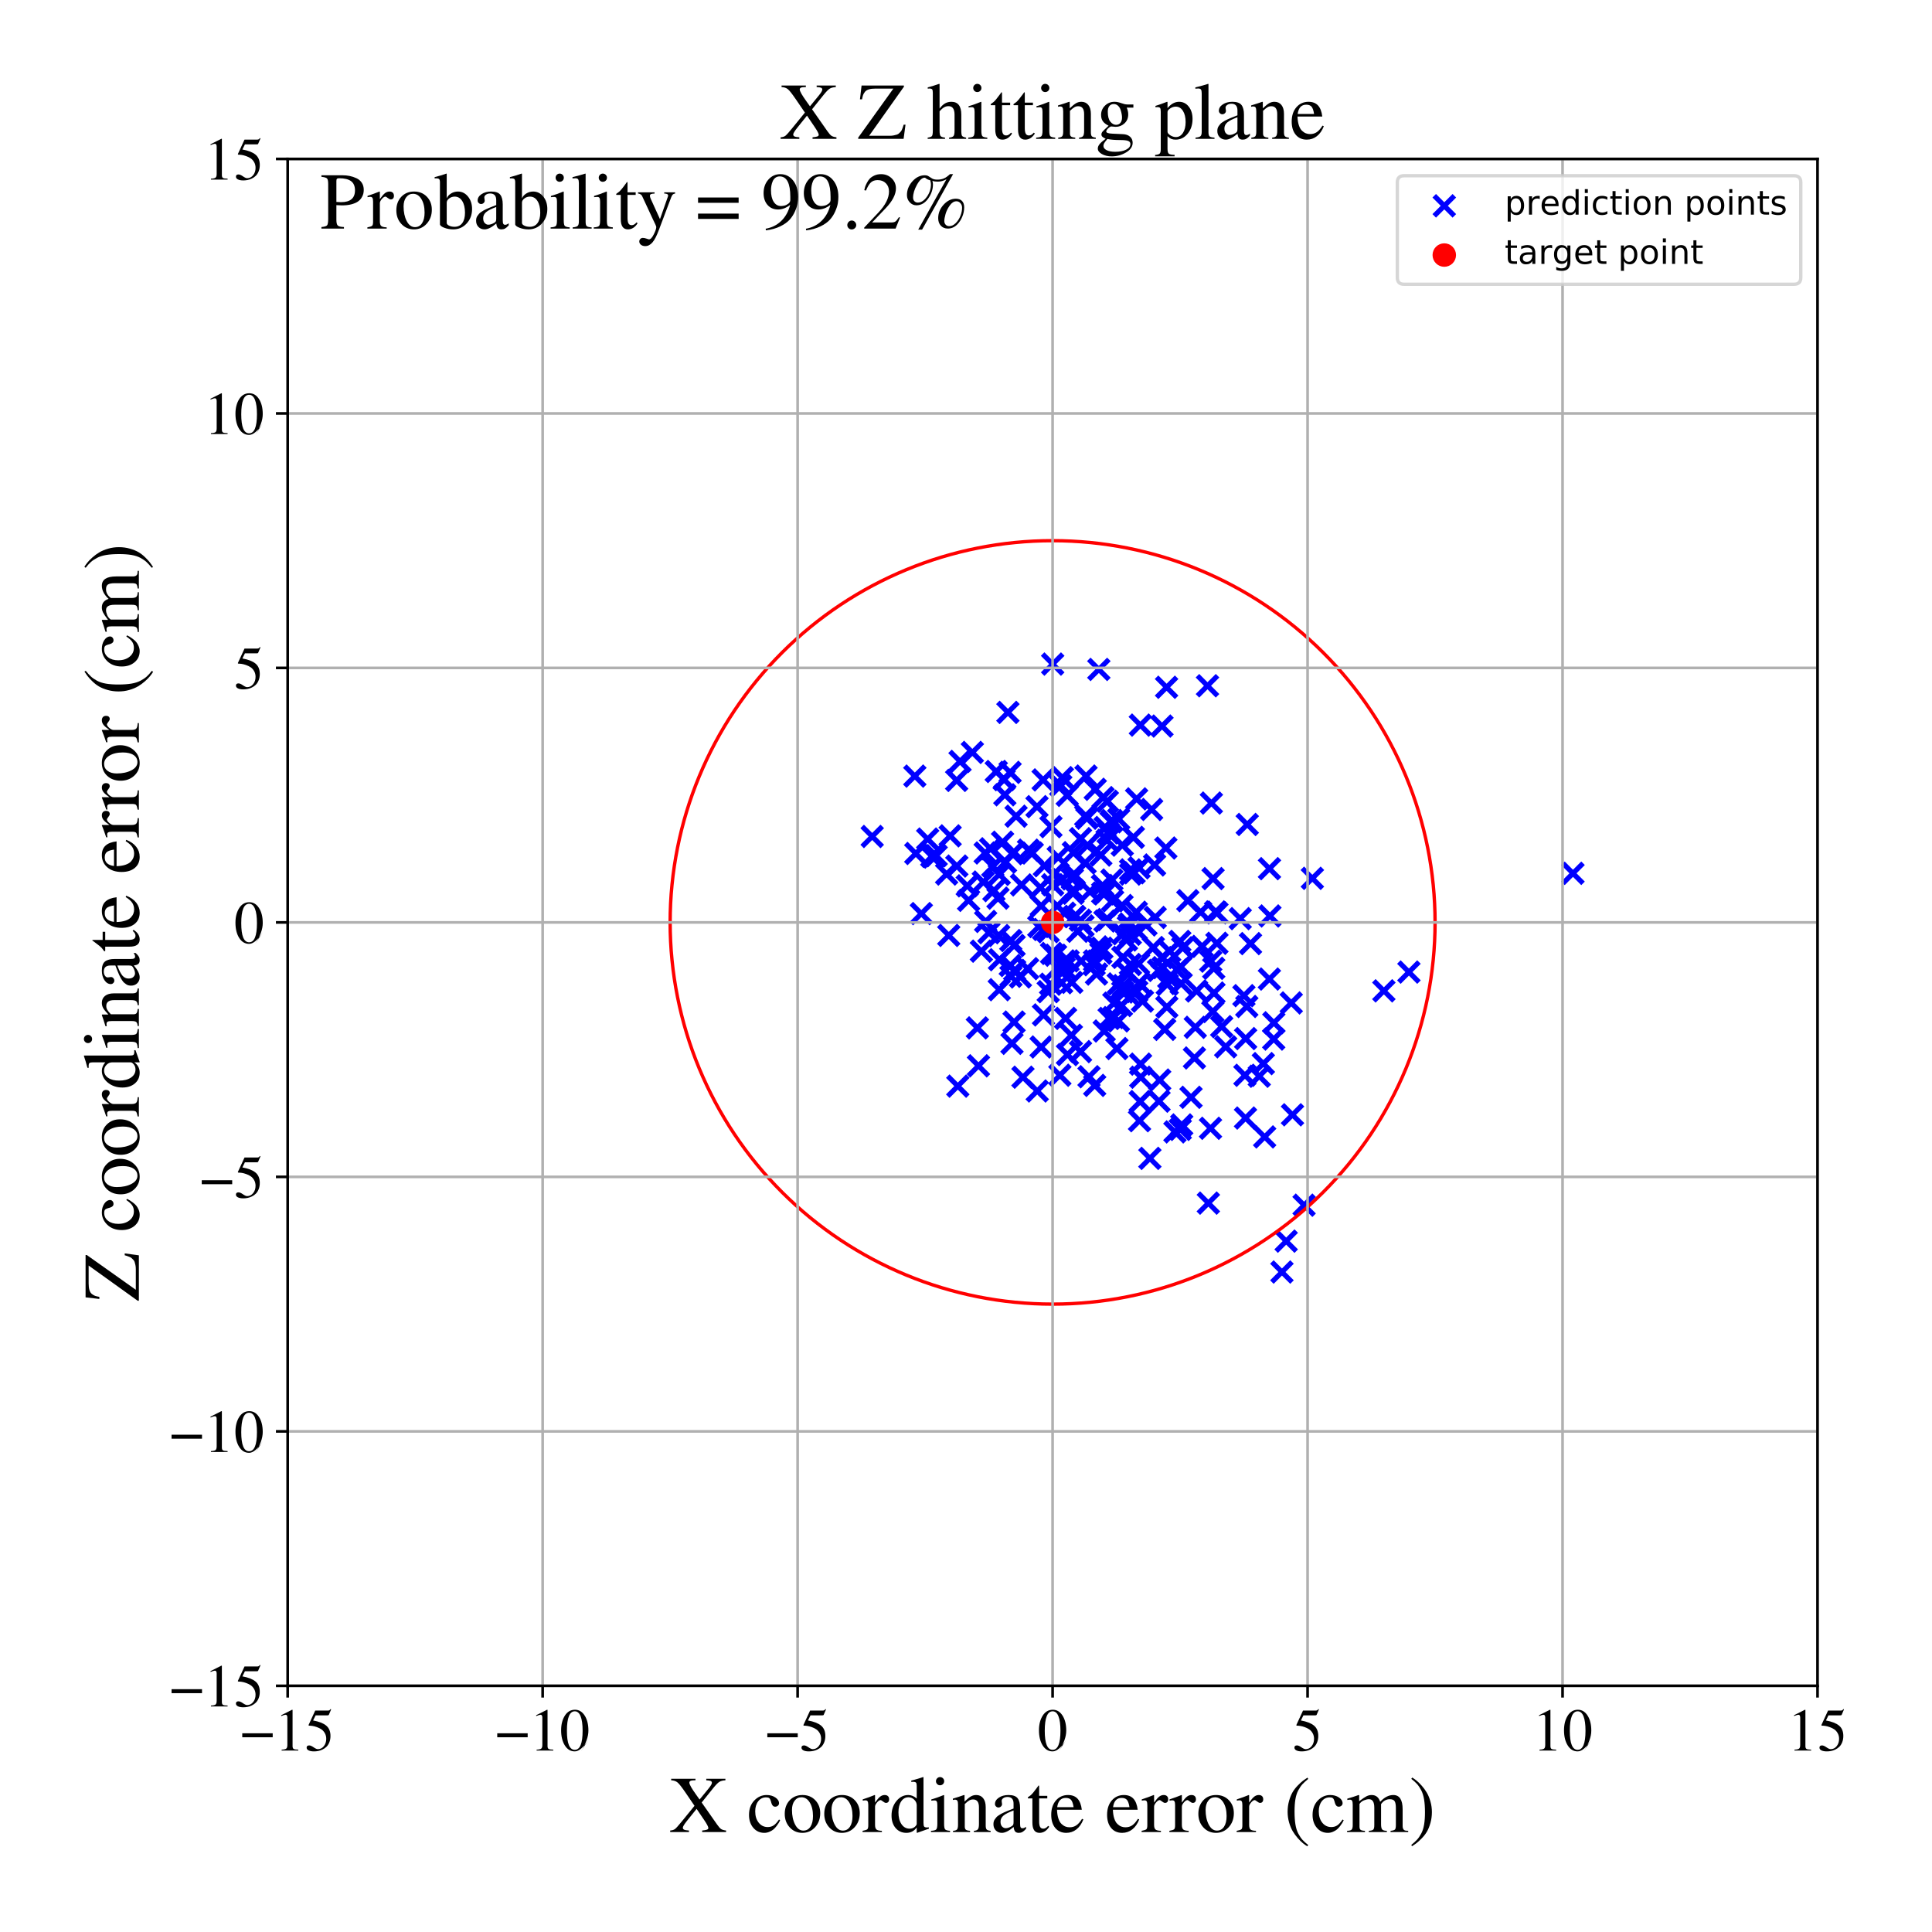 <?xml version="1.0" encoding="utf-8" standalone="no"?>
<!DOCTYPE svg PUBLIC "-//W3C//DTD SVG 1.1//EN"
  "http://www.w3.org/Graphics/SVG/1.1/DTD/svg11.dtd">
<!-- Created with matplotlib (https://matplotlib.org/) -->
<svg height="576pt" version="1.1" viewBox="0 0 576 576" width="576pt" xmlns="http://www.w3.org/2000/svg" xmlns:xlink="http://www.w3.org/1999/xlink">
 <defs>
  <style type="text/css">
*{stroke-linecap:butt;stroke-linejoin:round;}
  </style>
 </defs>
 <g id="figure_1">
  <g id="patch_1">
   <path d="M 0 576 
L 576 576 
L 576 0 
L 0 0 
z
" style="fill:#ffffff;"/>
  </g>
  <g id="axes_1">
   <g id="patch_2">
    <path d="M 85.766 502.609 
L 541.875 502.609 
L 541.875 47.391 
L 85.766 47.391 
z
" style="fill:#ffffff;"/>
   </g>
   <g id="PathCollection_1">
    <defs>
     <path d="M -3 3 
L 3 -3 
M -3 -3 
L 3 3 
" id="mebab02e90c" style="stroke:#0000ff;stroke-width:1.5;"/>
    </defs>
    <g clip-path="url(#p22b5b17a46)">
     <use style="fill:#0000ff;stroke:#0000ff;stroke-width:1.5;" x="378.476" xlink:href="#mebab02e90c" y="258.977"/>
     <use style="fill:#0000ff;stroke:#0000ff;stroke-width:1.5;" x="312.509" xlink:href="#mebab02e90c" y="295.644"/>
     <use style="fill:#0000ff;stroke:#0000ff;stroke-width:1.5;" x="384.97" xlink:href="#mebab02e90c" y="299.004"/>
     <use style="fill:#0000ff;stroke:#0000ff;stroke-width:1.5;" x="340.102" xlink:href="#mebab02e90c" y="321.162"/>
     <use style="fill:#0000ff;stroke:#0000ff;stroke-width:1.5;" x="344.413" xlink:href="#mebab02e90c" y="273.531"/>
     <use style="fill:#0000ff;stroke:#0000ff;stroke-width:1.5;" x="260.038" xlink:href="#mebab02e90c" y="249.384"/>
     <use style="fill:#0000ff;stroke:#0000ff;stroke-width:1.5;" x="315.493" xlink:href="#mebab02e90c" y="255.586"/>
     <use style="fill:#0000ff;stroke:#0000ff;stroke-width:1.5;" x="327.603" xlink:href="#mebab02e90c" y="199.583"/>
     <use style="fill:#0000ff;stroke:#0000ff;stroke-width:1.5;" x="334.594" xlink:href="#mebab02e90c" y="251.971"/>
     <use style="fill:#0000ff;stroke:#0000ff;stroke-width:1.5;" x="315.988" xlink:href="#mebab02e90c" y="320.567"/>
     <use style="fill:#0000ff;stroke:#0000ff;stroke-width:1.5;" x="335.774" xlink:href="#mebab02e90c" y="289.692"/>
     <use style="fill:#0000ff;stroke:#0000ff;stroke-width:1.5;" x="327.018" xlink:href="#mebab02e90c" y="282.305"/>
     <use style="fill:#0000ff;stroke:#0000ff;stroke-width:1.5;" x="313.508" xlink:href="#mebab02e90c" y="284.25"/>
     <use style="fill:#0000ff;stroke:#0000ff;stroke-width:1.5;" x="310.398" xlink:href="#mebab02e90c" y="312.145"/>
     <use style="fill:#0000ff;stroke:#0000ff;stroke-width:1.5;" x="301.355" xlink:href="#mebab02e90c" y="280.404"/>
     <use style="fill:#0000ff;stroke:#0000ff;stroke-width:1.5;" x="378.606" xlink:href="#mebab02e90c" y="273.081"/>
     <use style="fill:#0000ff;stroke:#0000ff;stroke-width:1.5;" x="301.201" xlink:href="#mebab02e90c" y="287.855"/>
     <use style="fill:#0000ff;stroke:#0000ff;stroke-width:1.5;" x="352.605" xlink:href="#mebab02e90c" y="282.57"/>
     <use style="fill:#0000ff;stroke:#0000ff;stroke-width:1.5;" x="360" xlink:href="#mebab02e90c" y="204.453"/>
     <use style="fill:#0000ff;stroke:#0000ff;stroke-width:1.5;" x="289.895" xlink:href="#mebab02e90c" y="224.325"/>
     <use style="fill:#0000ff;stroke:#0000ff;stroke-width:1.5;" x="326.531" xlink:href="#mebab02e90c" y="235.318"/>
     <use style="fill:#0000ff;stroke:#0000ff;stroke-width:1.5;" x="360.896" xlink:href="#mebab02e90c" y="336.386"/>
     <use style="fill:#0000ff;stroke:#0000ff;stroke-width:1.5;" x="361.665" xlink:href="#mebab02e90c" y="261.934"/>
     <use style="fill:#0000ff;stroke:#0000ff;stroke-width:1.5;" x="321.328" xlink:href="#mebab02e90c" y="277.648"/>
     <use style="fill:#0000ff;stroke:#0000ff;stroke-width:1.5;" x="351.88" xlink:href="#mebab02e90c" y="336.718"/>
     <use style="fill:#0000ff;stroke:#0000ff;stroke-width:1.5;" x="318.247" xlink:href="#mebab02e90c" y="314.413"/>
     <use style="fill:#0000ff;stroke:#0000ff;stroke-width:1.5;" x="322.883" xlink:href="#mebab02e90c" y="276.04"/>
     <use style="fill:#0000ff;stroke:#0000ff;stroke-width:1.5;" x="323.691" xlink:href="#mebab02e90c" y="243.217"/>
     <use style="fill:#0000ff;stroke:#0000ff;stroke-width:1.5;" x="371.332" xlink:href="#mebab02e90c" y="333.328"/>
     <use style="fill:#0000ff;stroke:#0000ff;stroke-width:1.5;" x="344.225" xlink:href="#mebab02e90c" y="257.878"/>
     <use style="fill:#0000ff;stroke:#0000ff;stroke-width:1.5;" x="351.747" xlink:href="#mebab02e90c" y="280.668"/>
     <use style="fill:#0000ff;stroke:#0000ff;stroke-width:1.5;" x="345.744" xlink:href="#mebab02e90c" y="321.995"/>
     <use style="fill:#0000ff;stroke:#0000ff;stroke-width:1.5;" x="320.315" xlink:href="#mebab02e90c" y="260.775"/>
     <use style="fill:#0000ff;stroke:#0000ff;stroke-width:1.5;" x="331.709" xlink:href="#mebab02e90c" y="268.555"/>
     <use style="fill:#0000ff;stroke:#0000ff;stroke-width:1.5;" x="285.213" xlink:href="#mebab02e90c" y="232.665"/>
     <use style="fill:#0000ff;stroke:#0000ff;stroke-width:1.5;" x="333.46" xlink:href="#mebab02e90c" y="304.367"/>
     <use style="fill:#0000ff;stroke:#0000ff;stroke-width:1.5;" x="339.619" xlink:href="#mebab02e90c" y="293.08"/>
     <use style="fill:#0000ff;stroke:#0000ff;stroke-width:1.5;" x="310.406" xlink:href="#mebab02e90c" y="270.076"/>
     <use style="fill:#0000ff;stroke:#0000ff;stroke-width:1.5;" x="299.371" xlink:href="#mebab02e90c" y="232.444"/>
     <use style="fill:#0000ff;stroke:#0000ff;stroke-width:1.5;" x="347.8" xlink:href="#mebab02e90c" y="204.905"/>
     <use style="fill:#0000ff;stroke:#0000ff;stroke-width:1.5;" x="375.436" xlink:href="#mebab02e90c" y="320.864"/>
     <use style="fill:#0000ff;stroke:#0000ff;stroke-width:1.5;" x="313.216" xlink:href="#mebab02e90c" y="293.427"/>
     <use style="fill:#0000ff;stroke:#0000ff;stroke-width:1.5;" x="330.139" xlink:href="#mebab02e90c" y="238.881"/>
     <use style="fill:#0000ff;stroke:#0000ff;stroke-width:1.5;" x="339.589" xlink:href="#mebab02e90c" y="258.721"/>
     <use style="fill:#0000ff;stroke:#0000ff;stroke-width:1.5;" x="385.337" xlink:href="#mebab02e90c" y="332.364"/>
     <use style="fill:#0000ff;stroke:#0000ff;stroke-width:1.5;" x="362.407" xlink:href="#mebab02e90c" y="271.875"/>
     <use style="fill:#0000ff;stroke:#0000ff;stroke-width:1.5;" x="371.72" xlink:href="#mebab02e90c" y="300.065"/>
     <use style="fill:#0000ff;stroke:#0000ff;stroke-width:1.5;" x="331.259" xlink:href="#mebab02e90c" y="245.015"/>
     <use style="fill:#0000ff;stroke:#0000ff;stroke-width:1.5;" x="371.369" xlink:href="#mebab02e90c" y="309.637"/>
     <use style="fill:#0000ff;stroke:#0000ff;stroke-width:1.5;" x="293.855" xlink:href="#mebab02e90c" y="274.712"/>
     <use style="fill:#0000ff;stroke:#0000ff;stroke-width:1.5;" x="338.766" xlink:href="#mebab02e90c" y="271.965"/>
     <use style="fill:#0000ff;stroke:#0000ff;stroke-width:1.5;" x="297.922" xlink:href="#mebab02e90c" y="260.675"/>
     <use style="fill:#0000ff;stroke:#0000ff;stroke-width:1.5;" x="301.778" xlink:href="#mebab02e90c" y="254.51"/>
     <use style="fill:#0000ff;stroke:#0000ff;stroke-width:1.5;" x="328.698" xlink:href="#mebab02e90c" y="263.996"/>
     <use style="fill:#0000ff;stroke:#0000ff;stroke-width:1.5;" x="304.548" xlink:href="#mebab02e90c" y="263.821"/>
     <use style="fill:#0000ff;stroke:#0000ff;stroke-width:1.5;" x="371.85" xlink:href="#mebab02e90c" y="245.801"/>
     <use style="fill:#0000ff;stroke:#0000ff;stroke-width:1.5;" x="298.903" xlink:href="#mebab02e90c" y="251.093"/>
     <use style="fill:#0000ff;stroke:#0000ff;stroke-width:1.5;" x="378.449" xlink:href="#mebab02e90c" y="291.894"/>
     <use style="fill:#0000ff;stroke:#0000ff;stroke-width:1.5;" x="341.654" xlink:href="#mebab02e90c" y="275.76"/>
     <use style="fill:#0000ff;stroke:#0000ff;stroke-width:1.5;" x="334.332" xlink:href="#mebab02e90c" y="299.781"/>
     <use style="fill:#0000ff;stroke:#0000ff;stroke-width:1.5;" x="322.131" xlink:href="#mebab02e90c" y="250.037"/>
     <use style="fill:#0000ff;stroke:#0000ff;stroke-width:1.5;" x="319.542" xlink:href="#mebab02e90c" y="292.878"/>
     <use style="fill:#0000ff;stroke:#0000ff;stroke-width:1.5;" x="324.024" xlink:href="#mebab02e90c" y="243.938"/>
     <use style="fill:#0000ff;stroke:#0000ff;stroke-width:1.5;" x="326.192" xlink:href="#mebab02e90c" y="287.617"/>
     <use style="fill:#0000ff;stroke:#0000ff;stroke-width:1.5;" x="335.84" xlink:href="#mebab02e90c" y="280.244"/>
     <use style="fill:#0000ff;stroke:#0000ff;stroke-width:1.5;" x="346.431" xlink:href="#mebab02e90c" y="216.47"/>
     <use style="fill:#0000ff;stroke:#0000ff;stroke-width:1.5;" x="383.456" xlink:href="#mebab02e90c" y="370.026"/>
     <use style="fill:#0000ff;stroke:#0000ff;stroke-width:1.5;" x="348.005" xlink:href="#mebab02e90c" y="293.477"/>
     <use style="fill:#0000ff;stroke:#0000ff;stroke-width:1.5;" x="382.195" xlink:href="#mebab02e90c" y="379.237"/>
     <use style="fill:#0000ff;stroke:#0000ff;stroke-width:1.5;" x="317.31" xlink:href="#mebab02e90c" y="286.567"/>
     <use style="fill:#0000ff;stroke:#0000ff;stroke-width:1.5;" x="302.333" xlink:href="#mebab02e90c" y="304.707"/>
     <use style="fill:#0000ff;stroke:#0000ff;stroke-width:1.5;" x="376.647" xlink:href="#mebab02e90c" y="317.098"/>
     <use style="fill:#0000ff;stroke:#0000ff;stroke-width:1.5;" x="361.927" xlink:href="#mebab02e90c" y="296.057"/>
     <use style="fill:#0000ff;stroke:#0000ff;stroke-width:1.5;" x="350.945" xlink:href="#mebab02e90c" y="289.202"/>
     <use style="fill:#0000ff;stroke:#0000ff;stroke-width:1.5;" x="324.949" xlink:href="#mebab02e90c" y="265.798"/>
     <use style="fill:#0000ff;stroke:#0000ff;stroke-width:1.5;" x="320.389" xlink:href="#mebab02e90c" y="273.235"/>
     <use style="fill:#0000ff;stroke:#0000ff;stroke-width:1.5;" x="326.906" xlink:href="#mebab02e90c" y="290.394"/>
     <use style="fill:#0000ff;stroke:#0000ff;stroke-width:1.5;" x="300.493" xlink:href="#mebab02e90c" y="212.396"/>
     <use style="fill:#0000ff;stroke:#0000ff;stroke-width:1.5;" x="336.41" xlink:href="#mebab02e90c" y="276.224"/>
     <use style="fill:#0000ff;stroke:#0000ff;stroke-width:1.5;" x="332.986" xlink:href="#mebab02e90c" y="312.609"/>
     <use style="fill:#0000ff;stroke:#0000ff;stroke-width:1.5;" x="334.986" xlink:href="#mebab02e90c" y="293.851"/>
     <use style="fill:#0000ff;stroke:#0000ff;stroke-width:1.5;" x="356.105" xlink:href="#mebab02e90c" y="315.415"/>
     <use style="fill:#0000ff;stroke:#0000ff;stroke-width:1.5;" x="352.021" xlink:href="#mebab02e90c" y="288.241"/>
     <use style="fill:#0000ff;stroke:#0000ff;stroke-width:1.5;" x="379.778" xlink:href="#mebab02e90c" y="304.922"/>
     <use style="fill:#0000ff;stroke:#0000ff;stroke-width:1.5;" x="295.329" xlink:href="#mebab02e90c" y="253.057"/>
     <use style="fill:#0000ff;stroke:#0000ff;stroke-width:1.5;" x="420.049" xlink:href="#mebab02e90c" y="289.808"/>
     <use style="fill:#0000ff;stroke:#0000ff;stroke-width:1.5;" x="352.322" xlink:href="#mebab02e90c" y="335.383"/>
     <use style="fill:#0000ff;stroke:#0000ff;stroke-width:1.5;" x="350.29" xlink:href="#mebab02e90c" y="337.463"/>
     <use style="fill:#0000ff;stroke:#0000ff;stroke-width:1.5;" x="347.242" xlink:href="#mebab02e90c" y="306.898"/>
     <use style="fill:#0000ff;stroke:#0000ff;stroke-width:1.5;" x="319.885" xlink:href="#mebab02e90c" y="266.309"/>
     <use style="fill:#0000ff;stroke:#0000ff;stroke-width:1.5;" x="297.022" xlink:href="#mebab02e90c" y="230.009"/>
     <use style="fill:#0000ff;stroke:#0000ff;stroke-width:1.5;" x="313.324" xlink:href="#mebab02e90c" y="246.463"/>
     <use style="fill:#0000ff;stroke:#0000ff;stroke-width:1.5;" x="361.862" xlink:href="#mebab02e90c" y="288.691"/>
     <use style="fill:#0000ff;stroke:#0000ff;stroke-width:1.5;" x="311.366" xlink:href="#mebab02e90c" y="258.107"/>
     <use style="fill:#0000ff;stroke:#0000ff;stroke-width:1.5;" x="334.739" xlink:href="#mebab02e90c" y="295.771"/>
     <use style="fill:#0000ff;stroke:#0000ff;stroke-width:1.5;" x="293.168" xlink:href="#mebab02e90c" y="262.966"/>
     <use style="fill:#0000ff;stroke:#0000ff;stroke-width:1.5;" x="338.786" xlink:href="#mebab02e90c" y="277.19"/>
     <use style="fill:#0000ff;stroke:#0000ff;stroke-width:1.5;" x="302.329" xlink:href="#mebab02e90c" y="254.07"/>
     <use style="fill:#0000ff;stroke:#0000ff;stroke-width:1.5;" x="338.9" xlink:href="#mebab02e90c" y="295.617"/>
     <use style="fill:#0000ff;stroke:#0000ff;stroke-width:1.5;" x="316.767" xlink:href="#mebab02e90c" y="287.193"/>
     <use style="fill:#0000ff;stroke:#0000ff;stroke-width:1.5;" x="354.135" xlink:href="#mebab02e90c" y="268.519"/>
     <use style="fill:#0000ff;stroke:#0000ff;stroke-width:1.5;" x="329.474" xlink:href="#mebab02e90c" y="246.696"/>
     <use style="fill:#0000ff;stroke:#0000ff;stroke-width:1.5;" x="285.559" xlink:href="#mebab02e90c" y="323.817"/>
     <use style="fill:#0000ff;stroke:#0000ff;stroke-width:1.5;" x="291.712" xlink:href="#mebab02e90c" y="317.756"/>
     <use style="fill:#0000ff;stroke:#0000ff;stroke-width:1.5;" x="330.22" xlink:href="#mebab02e90c" y="274.145"/>
     <use style="fill:#0000ff;stroke:#0000ff;stroke-width:1.5;" x="356.742" xlink:href="#mebab02e90c" y="295.445"/>
     <use style="fill:#0000ff;stroke:#0000ff;stroke-width:1.5;" x="313.843" xlink:href="#mebab02e90c" y="197.989"/>
     <use style="fill:#0000ff;stroke:#0000ff;stroke-width:1.5;" x="339.928" xlink:href="#mebab02e90c" y="328.412"/>
     <use style="fill:#0000ff;stroke:#0000ff;stroke-width:1.5;" x="334.812" xlink:href="#mebab02e90c" y="278.381"/>
     <use style="fill:#0000ff;stroke:#0000ff;stroke-width:1.5;" x="329.206" xlink:href="#mebab02e90c" y="307.376"/>
     <use style="fill:#0000ff;stroke:#0000ff;stroke-width:1.5;" x="277.803" xlink:href="#mebab02e90c" y="255.324"/>
     <use style="fill:#0000ff;stroke:#0000ff;stroke-width:1.5;" x="563.307" xlink:href="#mebab02e90c" y="216.115"/>
     <use style="fill:#0000ff;stroke:#0000ff;stroke-width:1.5;" x="309.168" xlink:href="#mebab02e90c" y="240.491"/>
     <use style="fill:#0000ff;stroke:#0000ff;stroke-width:1.5;" x="317.678" xlink:href="#mebab02e90c" y="303.615"/>
     <use style="fill:#0000ff;stroke:#0000ff;stroke-width:1.5;" x="314.71" xlink:href="#mebab02e90c" y="284.79"/>
     <use style="fill:#0000ff;stroke:#0000ff;stroke-width:1.5;" x="361.157" xlink:href="#mebab02e90c" y="239.421"/>
     <use style="fill:#0000ff;stroke:#0000ff;stroke-width:1.5;" x="315.197" xlink:href="#mebab02e90c" y="270.103"/>
     <use style="fill:#0000ff;stroke:#0000ff;stroke-width:1.5;" x="317.27" xlink:href="#mebab02e90c" y="288.591"/>
     <use style="fill:#0000ff;stroke:#0000ff;stroke-width:1.5;" x="283.273" xlink:href="#mebab02e90c" y="249.199"/>
     <use style="fill:#0000ff;stroke:#0000ff;stroke-width:1.5;" x="318.187" xlink:href="#mebab02e90c" y="237.131"/>
     <use style="fill:#0000ff;stroke:#0000ff;stroke-width:1.5;" x="323.506" xlink:href="#mebab02e90c" y="257.269"/>
     <use style="fill:#0000ff;stroke:#0000ff;stroke-width:1.5;" x="379.742" xlink:href="#mebab02e90c" y="309.787"/>
     <use style="fill:#0000ff;stroke:#0000ff;stroke-width:1.5;" x="301.142" xlink:href="#mebab02e90c" y="230.264"/>
     <use style="fill:#0000ff;stroke:#0000ff;stroke-width:1.5;" x="328.845" xlink:href="#mebab02e90c" y="237.799"/>
     <use style="fill:#0000ff;stroke:#0000ff;stroke-width:1.5;" x="302.341" xlink:href="#mebab02e90c" y="281.889"/>
     <use style="fill:#0000ff;stroke:#0000ff;stroke-width:1.5;" x="369.76" xlink:href="#mebab02e90c" y="273.876"/>
     <use style="fill:#0000ff;stroke:#0000ff;stroke-width:1.5;" x="328.505" xlink:href="#mebab02e90c" y="282.683"/>
     <use style="fill:#0000ff;stroke:#0000ff;stroke-width:1.5;" x="316.254" xlink:href="#mebab02e90c" y="234.241"/>
     <use style="fill:#0000ff;stroke:#0000ff;stroke-width:1.5;" x="322.144" xlink:href="#mebab02e90c" y="313.521"/>
     <use style="fill:#0000ff;stroke:#0000ff;stroke-width:1.5;" x="272.742" xlink:href="#mebab02e90c" y="231.384"/>
     <use style="fill:#0000ff;stroke:#0000ff;stroke-width:1.5;" x="362.812" xlink:href="#mebab02e90c" y="281.229"/>
     <use style="fill:#0000ff;stroke:#0000ff;stroke-width:1.5;" x="319.997" xlink:href="#mebab02e90c" y="265.358"/>
     <use style="fill:#0000ff;stroke:#0000ff;stroke-width:1.5;" x="326.326" xlink:href="#mebab02e90c" y="286.479"/>
     <use style="fill:#0000ff;stroke:#0000ff;stroke-width:1.5;" x="292.581" xlink:href="#mebab02e90c" y="283.58"/>
     <use style="fill:#0000ff;stroke:#0000ff;stroke-width:1.5;" x="357.957" xlink:href="#mebab02e90c" y="271.93"/>
     <use style="fill:#0000ff;stroke:#0000ff;stroke-width:1.5;" x="337.076" xlink:href="#mebab02e90c" y="260.592"/>
     <use style="fill:#0000ff;stroke:#0000ff;stroke-width:1.5;" x="330.671" xlink:href="#mebab02e90c" y="303.632"/>
     <use style="fill:#0000ff;stroke:#0000ff;stroke-width:1.5;" x="306.376" xlink:href="#mebab02e90c" y="288.79"/>
     <use style="fill:#0000ff;stroke:#0000ff;stroke-width:1.5;" x="316.506" xlink:href="#mebab02e90c" y="292.993"/>
     <use style="fill:#0000ff;stroke:#0000ff;stroke-width:1.5;" x="276.58" xlink:href="#mebab02e90c" y="250.153"/>
     <use style="fill:#0000ff;stroke:#0000ff;stroke-width:1.5;" x="320.315" xlink:href="#mebab02e90c" y="273.289"/>
     <use style="fill:#0000ff;stroke:#0000ff;stroke-width:1.5;" x="328.2" xlink:href="#mebab02e90c" y="254.922"/>
     <use style="fill:#0000ff;stroke:#0000ff;stroke-width:1.5;" x="342.823" xlink:href="#mebab02e90c" y="345.352"/>
     <use style="fill:#0000ff;stroke:#0000ff;stroke-width:1.5;" x="288.372" xlink:href="#mebab02e90c" y="264.1"/>
     <use style="fill:#0000ff;stroke:#0000ff;stroke-width:1.5;" x="360.969" xlink:href="#mebab02e90c" y="286.56"/>
     <use style="fill:#0000ff;stroke:#0000ff;stroke-width:1.5;" x="297.755" xlink:href="#mebab02e90c" y="278.912"/>
     <use style="fill:#0000ff;stroke:#0000ff;stroke-width:1.5;" x="299.582" xlink:href="#mebab02e90c" y="236.956"/>
     <use style="fill:#0000ff;stroke:#0000ff;stroke-width:1.5;" x="333.531" xlink:href="#mebab02e90c" y="244.198"/>
     <use style="fill:#0000ff;stroke:#0000ff;stroke-width:1.5;" x="296.32" xlink:href="#mebab02e90c" y="265.529"/>
     <use style="fill:#0000ff;stroke:#0000ff;stroke-width:1.5;" x="297.533" xlink:href="#mebab02e90c" y="267.775"/>
     <use style="fill:#0000ff;stroke:#0000ff;stroke-width:1.5;" x="347.874" xlink:href="#mebab02e90c" y="300.222"/>
     <use style="fill:#0000ff;stroke:#0000ff;stroke-width:1.5;" x="323.781" xlink:href="#mebab02e90c" y="231.372"/>
     <use style="fill:#0000ff;stroke:#0000ff;stroke-width:1.5;" x="311.003" xlink:href="#mebab02e90c" y="232.517"/>
     <use style="fill:#0000ff;stroke:#0000ff;stroke-width:1.5;" x="302.505" xlink:href="#mebab02e90c" y="289.312"/>
     <use style="fill:#0000ff;stroke:#0000ff;stroke-width:1.5;" x="333.403" xlink:href="#mebab02e90c" y="293.34"/>
     <use style="fill:#0000ff;stroke:#0000ff;stroke-width:1.5;" x="339.98" xlink:href="#mebab02e90c" y="216.182"/>
     <use style="fill:#0000ff;stroke:#0000ff;stroke-width:1.5;" x="329.428" xlink:href="#mebab02e90c" y="274.589"/>
     <use style="fill:#0000ff;stroke:#0000ff;stroke-width:1.5;" x="352.149" xlink:href="#mebab02e90c" y="293.227"/>
     <use style="fill:#0000ff;stroke:#0000ff;stroke-width:1.5;" x="364.231" xlink:href="#mebab02e90c" y="306.08"/>
     <use style="fill:#0000ff;stroke:#0000ff;stroke-width:1.5;" x="291.393" xlink:href="#mebab02e90c" y="306.455"/>
     <use style="fill:#0000ff;stroke:#0000ff;stroke-width:1.5;" x="324.67" xlink:href="#mebab02e90c" y="321.015"/>
     <use style="fill:#0000ff;stroke:#0000ff;stroke-width:1.5;" x="347.582" xlink:href="#mebab02e90c" y="252.826"/>
     <use style="fill:#0000ff;stroke:#0000ff;stroke-width:1.5;" x="328.758" xlink:href="#mebab02e90c" y="266.24"/>
     <use style="fill:#0000ff;stroke:#0000ff;stroke-width:1.5;" x="279.114" xlink:href="#mebab02e90c" y="255.113"/>
     <use style="fill:#0000ff;stroke:#0000ff;stroke-width:1.5;" x="301.709" xlink:href="#mebab02e90c" y="311.062"/>
     <use style="fill:#0000ff;stroke:#0000ff;stroke-width:1.5;" x="468.961" xlink:href="#mebab02e90c" y="260.367"/>
     <use style="fill:#0000ff;stroke:#0000ff;stroke-width:1.5;" x="361.596" xlink:href="#mebab02e90c" y="301.574"/>
     <use style="fill:#0000ff;stroke:#0000ff;stroke-width:1.5;" x="313.839" xlink:href="#mebab02e90c" y="263.779"/>
     <use style="fill:#0000ff;stroke:#0000ff;stroke-width:1.5;" x="312.501" xlink:href="#mebab02e90c" y="277.763"/>
     <use style="fill:#0000ff;stroke:#0000ff;stroke-width:1.5;" x="322.339" xlink:href="#mebab02e90c" y="286.519"/>
     <use style="fill:#0000ff;stroke:#0000ff;stroke-width:1.5;" x="377.037" xlink:href="#mebab02e90c" y="338.956"/>
     <use style="fill:#0000ff;stroke:#0000ff;stroke-width:1.5;" x="332.071" xlink:href="#mebab02e90c" y="299.087"/>
     <use style="fill:#0000ff;stroke:#0000ff;stroke-width:1.5;" x="340.044" xlink:href="#mebab02e90c" y="317.254"/>
     <use style="fill:#0000ff;stroke:#0000ff;stroke-width:1.5;" x="371.157" xlink:href="#mebab02e90c" y="320.586"/>
     <use style="fill:#0000ff;stroke:#0000ff;stroke-width:1.5;" x="319.412" xlink:href="#mebab02e90c" y="308.646"/>
     <use style="fill:#0000ff;stroke:#0000ff;stroke-width:1.5;" x="304.981" xlink:href="#mebab02e90c" y="321.157"/>
     <use style="fill:#0000ff;stroke:#0000ff;stroke-width:1.5;" x="316.736" xlink:href="#mebab02e90c" y="231.84"/>
     <use style="fill:#0000ff;stroke:#0000ff;stroke-width:1.5;" x="295.999" xlink:href="#mebab02e90c" y="258.333"/>
     <use style="fill:#0000ff;stroke:#0000ff;stroke-width:1.5;" x="278.32" xlink:href="#mebab02e90c" y="255.534"/>
     <use style="fill:#0000ff;stroke:#0000ff;stroke-width:1.5;" x="273.025" xlink:href="#mebab02e90c" y="254.454"/>
     <use style="fill:#0000ff;stroke:#0000ff;stroke-width:1.5;" x="294.84" xlink:href="#mebab02e90c" y="278.067"/>
     <use style="fill:#0000ff;stroke:#0000ff;stroke-width:1.5;" x="324.225" xlink:href="#mebab02e90c" y="252.021"/>
     <use style="fill:#0000ff;stroke:#0000ff;stroke-width:1.5;" x="297.977" xlink:href="#mebab02e90c" y="286.129"/>
     <use style="fill:#0000ff;stroke:#0000ff;stroke-width:1.5;" x="288.774" xlink:href="#mebab02e90c" y="268.429"/>
     <use style="fill:#0000ff;stroke:#0000ff;stroke-width:1.5;" x="337.895" xlink:href="#mebab02e90c" y="249.646"/>
     <use style="fill:#0000ff;stroke:#0000ff;stroke-width:1.5;" x="315.251" xlink:href="#mebab02e90c" y="288.528"/>
     <use style="fill:#0000ff;stroke:#0000ff;stroke-width:1.5;" x="337.01" xlink:href="#mebab02e90c" y="287.557"/>
     <use style="fill:#0000ff;stroke:#0000ff;stroke-width:1.5;" x="388.792" xlink:href="#mebab02e90c" y="359.312"/>
     <use style="fill:#0000ff;stroke:#0000ff;stroke-width:1.5;" x="331.501" xlink:href="#mebab02e90c" y="262.36"/>
     <use style="fill:#0000ff;stroke:#0000ff;stroke-width:1.5;" x="319.713" xlink:href="#mebab02e90c" y="262.031"/>
     <use style="fill:#0000ff;stroke:#0000ff;stroke-width:1.5;" x="346.43" xlink:href="#mebab02e90c" y="285.487"/>
     <use style="fill:#0000ff;stroke:#0000ff;stroke-width:1.5;" x="338.112" xlink:href="#mebab02e90c" y="260.204"/>
     <use style="fill:#0000ff;stroke:#0000ff;stroke-width:1.5;" x="330.376" xlink:href="#mebab02e90c" y="248.307"/>
     <use style="fill:#0000ff;stroke:#0000ff;stroke-width:1.5;" x="311.109" xlink:href="#mebab02e90c" y="302.586"/>
     <use style="fill:#0000ff;stroke:#0000ff;stroke-width:1.5;" x="302.928" xlink:href="#mebab02e90c" y="243.344"/>
     <use style="fill:#0000ff;stroke:#0000ff;stroke-width:1.5;" x="336.972" xlink:href="#mebab02e90c" y="278.532"/>
     <use style="fill:#0000ff;stroke:#0000ff;stroke-width:1.5;" x="345.542" xlink:href="#mebab02e90c" y="328.3"/>
     <use style="fill:#0000ff;stroke:#0000ff;stroke-width:1.5;" x="304.23" xlink:href="#mebab02e90c" y="291.268"/>
     <use style="fill:#0000ff;stroke:#0000ff;stroke-width:1.5;" x="282.861" xlink:href="#mebab02e90c" y="278.884"/>
     <use style="fill:#0000ff;stroke:#0000ff;stroke-width:1.5;" x="343.837" xlink:href="#mebab02e90c" y="282.491"/>
     <use style="fill:#0000ff;stroke:#0000ff;stroke-width:1.5;" x="314.048" xlink:href="#mebab02e90c" y="260.755"/>
     <use style="fill:#0000ff;stroke:#0000ff;stroke-width:1.5;" x="356.358" xlink:href="#mebab02e90c" y="306.28"/>
     <use style="fill:#0000ff;stroke:#0000ff;stroke-width:1.5;" x="307.753" xlink:href="#mebab02e90c" y="254.319"/>
     <use style="fill:#0000ff;stroke:#0000ff;stroke-width:1.5;" x="337.063" xlink:href="#mebab02e90c" y="259.338"/>
     <use style="fill:#0000ff;stroke:#0000ff;stroke-width:1.5;" x="293.715" xlink:href="#mebab02e90c" y="254.304"/>
     <use style="fill:#0000ff;stroke:#0000ff;stroke-width:1.5;" x="348.733" xlink:href="#mebab02e90c" y="283.629"/>
     <use style="fill:#0000ff;stroke:#0000ff;stroke-width:1.5;" x="340.609" xlink:href="#mebab02e90c" y="298.465"/>
     <use style="fill:#0000ff;stroke:#0000ff;stroke-width:1.5;" x="285.269" xlink:href="#mebab02e90c" y="258.205"/>
     <use style="fill:#0000ff;stroke:#0000ff;stroke-width:1.5;" x="282.223" xlink:href="#mebab02e90c" y="260.584"/>
     <use style="fill:#0000ff;stroke:#0000ff;stroke-width:1.5;" x="311.147" xlink:href="#mebab02e90c" y="277.106"/>
     <use style="fill:#0000ff;stroke:#0000ff;stroke-width:1.5;" x="330.051" xlink:href="#mebab02e90c" y="250.507"/>
     <use style="fill:#0000ff;stroke:#0000ff;stroke-width:1.5;" x="320.009" xlink:href="#mebab02e90c" y="254.212"/>
     <use style="fill:#0000ff;stroke:#0000ff;stroke-width:1.5;" x="331.941" xlink:href="#mebab02e90c" y="303.377"/>
     <use style="fill:#0000ff;stroke:#0000ff;stroke-width:1.5;" x="306.632" xlink:href="#mebab02e90c" y="253.458"/>
     <use style="fill:#0000ff;stroke:#0000ff;stroke-width:1.5;" x="316.679" xlink:href="#mebab02e90c" y="262.179"/>
     <use style="fill:#0000ff;stroke:#0000ff;stroke-width:1.5;" x="334.767" xlink:href="#mebab02e90c" y="285.415"/>
     <use style="fill:#0000ff;stroke:#0000ff;stroke-width:1.5;" x="345.42" xlink:href="#mebab02e90c" y="289.311"/>
     <use style="fill:#0000ff;stroke:#0000ff;stroke-width:1.5;" x="318.427" xlink:href="#mebab02e90c" y="286.482"/>
     <use style="fill:#0000ff;stroke:#0000ff;stroke-width:1.5;" x="355.087" xlink:href="#mebab02e90c" y="327.15"/>
     <use style="fill:#0000ff;stroke:#0000ff;stroke-width:1.5;" x="322.105" xlink:href="#mebab02e90c" y="274.341"/>
     <use style="fill:#0000ff;stroke:#0000ff;stroke-width:1.5;" x="336.759" xlink:href="#mebab02e90c" y="275.483"/>
     <use style="fill:#0000ff;stroke:#0000ff;stroke-width:1.5;" x="358.399" xlink:href="#mebab02e90c" y="282.152"/>
     <use style="fill:#0000ff;stroke:#0000ff;stroke-width:1.5;" x="362.814" xlink:href="#mebab02e90c" y="272.155"/>
     <use style="fill:#0000ff;stroke:#0000ff;stroke-width:1.5;" x="412.582" xlink:href="#mebab02e90c" y="295.409"/>
     <use style="fill:#0000ff;stroke:#0000ff;stroke-width:1.5;" x="360.256" xlink:href="#mebab02e90c" y="358.693"/>
     <use style="fill:#0000ff;stroke:#0000ff;stroke-width:1.5;" x="372.824" xlink:href="#mebab02e90c" y="281.321"/>
     <use style="fill:#0000ff;stroke:#0000ff;stroke-width:1.5;" x="310.194" xlink:href="#mebab02e90c" y="264.62"/>
     <use style="fill:#0000ff;stroke:#0000ff;stroke-width:1.5;" x="339.447" xlink:href="#mebab02e90c" y="287.336"/>
     <use style="fill:#0000ff;stroke:#0000ff;stroke-width:1.5;" x="317.398" xlink:href="#mebab02e90c" y="272.245"/>
     <use style="fill:#0000ff;stroke:#0000ff;stroke-width:1.5;" x="328.221" xlink:href="#mebab02e90c" y="284.187"/>
     <use style="fill:#0000ff;stroke:#0000ff;stroke-width:1.5;" x="329.157" xlink:href="#mebab02e90c" y="266.504"/>
     <use style="fill:#0000ff;stroke:#0000ff;stroke-width:1.5;" x="326.369" xlink:href="#mebab02e90c" y="323.595"/>
     <use style="fill:#0000ff;stroke:#0000ff;stroke-width:1.5;" x="299.785" xlink:href="#mebab02e90c" y="257.043"/>
     <use style="fill:#0000ff;stroke:#0000ff;stroke-width:1.5;" x="334.511" xlink:href="#mebab02e90c" y="269.964"/>
     <use style="fill:#0000ff;stroke:#0000ff;stroke-width:1.5;" x="339.734" xlink:href="#mebab02e90c" y="334.121"/>
     <use style="fill:#0000ff;stroke:#0000ff;stroke-width:1.5;" x="309.237" xlink:href="#mebab02e90c" y="325.259"/>
     <use style="fill:#0000ff;stroke:#0000ff;stroke-width:1.5;" x="338.866" xlink:href="#mebab02e90c" y="238.171"/>
     <use style="fill:#0000ff;stroke:#0000ff;stroke-width:1.5;" x="365.42" xlink:href="#mebab02e90c" y="312.089"/>
     <use style="fill:#0000ff;stroke:#0000ff;stroke-width:1.5;" x="331.479" xlink:href="#mebab02e90c" y="244.626"/>
     <use style="fill:#0000ff;stroke:#0000ff;stroke-width:1.5;" x="391.264" xlink:href="#mebab02e90c" y="261.862"/>
     <use style="fill:#0000ff;stroke:#0000ff;stroke-width:1.5;" x="346.709" xlink:href="#mebab02e90c" y="288.487"/>
     <use style="fill:#0000ff;stroke:#0000ff;stroke-width:1.5;" x="348.459" xlink:href="#mebab02e90c" y="291.481"/>
     <use style="fill:#0000ff;stroke:#0000ff;stroke-width:1.5;" x="274.687" xlink:href="#mebab02e90c" y="272.373"/>
     <use style="fill:#0000ff;stroke:#0000ff;stroke-width:1.5;" x="337.021" xlink:href="#mebab02e90c" y="297.091"/>
     <use style="fill:#0000ff;stroke:#0000ff;stroke-width:1.5;" x="343.35" xlink:href="#mebab02e90c" y="241.334"/>
     <use style="fill:#0000ff;stroke:#0000ff;stroke-width:1.5;" x="297.916" xlink:href="#mebab02e90c" y="295.066"/>
     <use style="fill:#0000ff;stroke:#0000ff;stroke-width:1.5;" x="370.857" xlink:href="#mebab02e90c" y="296.84"/>
     <use style="fill:#0000ff;stroke:#0000ff;stroke-width:1.5;" x="301.413" xlink:href="#mebab02e90c" y="291.075"/>
     <use style="fill:#0000ff;stroke:#0000ff;stroke-width:1.5;" x="286.222" xlink:href="#mebab02e90c" y="227.002"/>
     <use style="fill:#0000ff;stroke:#0000ff;stroke-width:1.5;" x="309.709" xlink:href="#mebab02e90c" y="276.233"/>
    </g>
   </g>
   <g id="PathCollection_2">
    <defs>
     <path d="M 0 3 
C 0.796 3 1.559 2.684 2.121 2.121 
C 2.684 1.559 3 0.796 3 0 
C 3 -0.796 2.684 -1.559 2.121 -2.121 
C 1.559 -2.684 0.796 -3 0 -3 
C -0.796 -3 -1.559 -2.684 -2.121 -2.121 
C -2.684 -1.559 -3 -0.796 -3 0 
C -3 0.796 -2.684 1.559 -2.121 2.121 
C -1.559 2.684 -0.796 3 0 3 
z
" id="mebe2c5ab75" style="stroke:#ff0000;"/>
    </defs>
    <g clip-path="url(#p22b5b17a46)">
     <use style="fill:#ff0000;stroke:#ff0000;" x="313.82" xlink:href="#mebe2c5ab75" y="275"/>
    </g>
   </g>
   <g id="patch_3">
    <path clip-path="url(#p22b5b17a46)" d="M 313.82 388.805 
C 344.061 388.805 373.067 376.814 394.45 355.472 
C 415.833 334.131 427.848 305.181 427.848 275 
C 427.848 244.819 415.833 215.869 394.45 194.528 
C 373.067 173.186 344.061 161.195 313.82 161.195 
C 283.58 161.195 254.574 173.186 233.191 194.528 
C 211.808 215.869 199.793 244.819 199.793 275 
C 199.793 305.181 211.808 334.131 233.191 355.472 
C 254.574 376.814 283.58 388.805 313.82 388.805 
z
" style="fill:none;stroke:#ff0000;stroke-linejoin:miter;"/>
   </g>
   <g id="matplotlib.axis_1">
    <g id="xtick_1">
     <g id="line2d_1">
      <path clip-path="url(#p22b5b17a46)" d="M 85.766 502.609 
L 85.766 47.391 
" style="fill:none;stroke:#b0b0b0;stroke-linecap:square;stroke-width:0.8;"/>
     </g>
     <g id="line2d_2">
      <defs>
       <path d="M 0 0 
L 0 3.5 
" id="m6a87e8676a" style="stroke:#000000;stroke-width:0.8;"/>
      </defs>
      <g>
       <use style="stroke:#000000;stroke-width:0.8;" x="85.766" xlink:href="#m6a87e8676a" y="502.609"/>
      </g>
     </g>
     <g id="text_1">
      <!-- −15 -->
      <defs>
       <path d="M 3 22 
L 3 28.594 
L 53.406 28.594 
L 53.406 22 
z
" id="FreeSerif-8722"/>
       <path d="M 18.297 59.297 
Q 16.5 59.297 11.094 57.094 
L 11.094 58.5 
L 29.094 67.594 
L 29.906 67.406 
L 29.906 7.406 
Q 29.906 3.797 31.703 2.688 
Q 33.5 1.594 39.406 1.5 
L 39.406 0 
L 11.797 0 
L 11.797 1.5 
Q 17.406 1.703 19.344 3.141 
Q 21.297 4.594 21.297 9.297 
L 21.297 54.594 
Q 21.297 59.297 18.297 59.297 
z
" id="FreeSerif-49"/>
       <path d="M 35.703 19.406 
Q 35.703 24.703 33.344 28.797 
Q 31 32.906 27.641 35.156 
Q 24.297 37.406 20.141 38.844 
Q 16 40.297 12.953 40.75 
Q 9.906 41.203 7.594 41.203 
Q 6.406 41.203 6.406 42 
Q 6.406 42.297 6.5 42.5 
L 17.406 66.203 
L 38.297 66.203 
Q 39.906 66.203 40.844 66.703 
Q 41.797 67.203 42.906 68.797 
L 43.797 68.094 
L 40 59.203 
Q 39.594 58.297 37.703 58.297 
L 18.094 58.297 
L 13.906 49.797 
Q 28.5 47.203 35.594 41.344 
Q 42.703 35.5 42.703 24.203 
Q 42.703 18.297 40.844 13.688 
Q 39 9.094 36.141 6.297 
Q 33.297 3.5 29.547 1.703 
Q 25.797 -0.094 22.344 -0.75 
Q 18.906 -1.406 15.406 -1.406 
Q 9.797 -1.406 6.5 0.25 
Q 3.203 1.906 3.203 4.797 
Q 3.203 8.5 7.5 8.5 
Q 10.297 8.5 14.75 5.391 
Q 19.203 2.297 21.797 2.297 
Q 27.703 2.297 31.703 7.25 
Q 35.703 12.203 35.703 19.406 
z
" id="FreeSerif-53"/>
      </defs>
      <g transform="translate(71.689 521.903)scale(0.18 -0.18)">
       <use xlink:href="#FreeSerif-8722"/>
       <use x="56.4" xlink:href="#FreeSerif-49"/>
       <use x="106.4" xlink:href="#FreeSerif-53"/>
      </g>
     </g>
    </g>
    <g id="xtick_2">
     <g id="line2d_3">
      <path clip-path="url(#p22b5b17a46)" d="M 161.784 502.609 
L 161.784 47.391 
" style="fill:none;stroke:#b0b0b0;stroke-linecap:square;stroke-width:0.8;"/>
     </g>
     <g id="line2d_4">
      <g>
       <use style="stroke:#000000;stroke-width:0.8;" x="161.784" xlink:href="#m6a87e8676a" y="502.609"/>
      </g>
     </g>
     <g id="text_2">
      <!-- −10 -->
      <defs>
       <path d="M 47.594 17.797 
Q 35.203 -1.406 25 -1.406 
Q 14.797 -1.406 8.594 8.391 
Q 2.406 18.203 2.406 33.594 
Q 2.406 48.094 8.594 57.844 
Q 14.797 67.594 25.406 67.594 
Q 35.203 67.594 41.391 58 
Q 47.594 48.406 47.594 33 
Q 47.594 17.797 35.203 -1.406 
z
M 25.094 65 
Q 12 65 12 32.703 
Q 12 1.203 25 1.203 
Q 38 1.203 38 32.797 
Q 38 48.5 34.703 56.75 
Q 31.406 65 25.094 65 
z
" id="FreeSerif-48"/>
      </defs>
      <g transform="translate(147.707 521.903)scale(0.18 -0.18)">
       <use xlink:href="#FreeSerif-8722"/>
       <use x="56.4" xlink:href="#FreeSerif-49"/>
       <use x="106.4" xlink:href="#FreeSerif-48"/>
      </g>
     </g>
    </g>
    <g id="xtick_3">
     <g id="line2d_5">
      <path clip-path="url(#p22b5b17a46)" d="M 237.802 502.609 
L 237.802 47.391 
" style="fill:none;stroke:#b0b0b0;stroke-linecap:square;stroke-width:0.8;"/>
     </g>
     <g id="line2d_6">
      <g>
       <use style="stroke:#000000;stroke-width:0.8;" x="237.802" xlink:href="#m6a87e8676a" y="502.609"/>
      </g>
     </g>
     <g id="text_3">
      <!-- −5 -->
      <g transform="translate(228.226 521.903)scale(0.18 -0.18)">
       <use xlink:href="#FreeSerif-8722"/>
       <use x="56.4" xlink:href="#FreeSerif-53"/>
      </g>
     </g>
    </g>
    <g id="xtick_4">
     <g id="line2d_7">
      <path clip-path="url(#p22b5b17a46)" d="M 313.82 502.609 
L 313.82 47.391 
" style="fill:none;stroke:#b0b0b0;stroke-linecap:square;stroke-width:0.8;"/>
     </g>
     <g id="line2d_8">
      <g>
       <use style="stroke:#000000;stroke-width:0.8;" x="313.82" xlink:href="#m6a87e8676a" y="502.609"/>
      </g>
     </g>
     <g id="text_4">
      <!-- 0 -->
      <g transform="translate(309.32 521.903)scale(0.18 -0.18)">
       <use xlink:href="#FreeSerif-48"/>
      </g>
     </g>
    </g>
    <g id="xtick_5">
     <g id="line2d_9">
      <path clip-path="url(#p22b5b17a46)" d="M 389.839 502.609 
L 389.839 47.391 
" style="fill:none;stroke:#b0b0b0;stroke-linecap:square;stroke-width:0.8;"/>
     </g>
     <g id="line2d_10">
      <g>
       <use style="stroke:#000000;stroke-width:0.8;" x="389.839" xlink:href="#m6a87e8676a" y="502.609"/>
      </g>
     </g>
     <g id="text_5">
      <!-- 5 -->
      <g transform="translate(385.339 521.903)scale(0.18 -0.18)">
       <use xlink:href="#FreeSerif-53"/>
      </g>
     </g>
    </g>
    <g id="xtick_6">
     <g id="line2d_11">
      <path clip-path="url(#p22b5b17a46)" d="M 465.857 502.609 
L 465.857 47.391 
" style="fill:none;stroke:#b0b0b0;stroke-linecap:square;stroke-width:0.8;"/>
     </g>
     <g id="line2d_12">
      <g>
       <use style="stroke:#000000;stroke-width:0.8;" x="465.857" xlink:href="#m6a87e8676a" y="502.609"/>
      </g>
     </g>
     <g id="text_6">
      <!-- 10 -->
      <g transform="translate(456.857 521.903)scale(0.18 -0.18)">
       <use xlink:href="#FreeSerif-49"/>
       <use x="50" xlink:href="#FreeSerif-48"/>
      </g>
     </g>
    </g>
    <g id="xtick_7">
     <g id="line2d_13">
      <path clip-path="url(#p22b5b17a46)" d="M 541.875 502.609 
L 541.875 47.391 
" style="fill:none;stroke:#b0b0b0;stroke-linecap:square;stroke-width:0.8;"/>
     </g>
     <g id="line2d_14">
      <g>
       <use style="stroke:#000000;stroke-width:0.8;" x="541.875" xlink:href="#m6a87e8676a" y="502.609"/>
      </g>
     </g>
     <g id="text_7">
      <!-- 15 -->
      <g transform="translate(532.875 521.903)scale(0.18 -0.18)">
       <use xlink:href="#FreeSerif-49"/>
       <use x="50" xlink:href="#FreeSerif-53"/>
      </g>
     </g>
    </g>
    <g id="text_8">
     <!-- X coordinate error (cm) -->
     <defs>
      <path d="M 69.594 66.203 
L 69.594 64.297 
Q 64.703 64 62.047 62.344 
Q 59.406 60.703 54.703 54.906 
L 40.094 36.703 
L 59.297 9.297 
Q 62.297 5 64.297 3.703 
Q 66.297 2.406 70.406 1.906 
L 70.406 0 
L 40.703 0 
L 40.703 1.906 
Q 44.797 2.297 46.594 2.938 
Q 48.406 3.594 48.406 5 
Q 48.406 7.203 43.297 14.797 
L 33.797 28.797 
L 21.906 14 
Q 16.703 7.5 16.703 5.406 
Q 16.703 3.703 18.297 2.953 
Q 19.906 2.203 24.297 1.906 
L 24.297 0 
L 1 0 
L 1 1.906 
Q 4.906 2.203 7 3.797 
Q 9.094 5.406 15.5 13.297 
L 31.203 32.594 
L 20.297 48.594 
Q 13.297 58.906 10.25 61.5 
Q 7.203 64.094 2.203 64.297 
L 2.203 66.203 
L 32.406 66.203 
L 32.406 64.297 
L 29.594 64.203 
Q 24.797 64.094 24.797 61.297 
Q 24.797 58.094 33.297 46.297 
L 37.5 40.406 
L 48.797 54.203 
Q 52.797 59.203 52.797 61.094 
Q 52.797 62.797 51.344 63.438 
Q 49.906 64.094 45.797 64.297 
L 45.797 66.203 
z
" id="FreeSerif-88"/>
      <path id="FreeSerif-32"/>
      <path d="M 2.5 21.297 
Q 2.5 32.406 9.047 39.203 
Q 15.594 46 24.406 46 
Q 30.703 46 35.25 42.953 
Q 39.797 39.906 39.797 35.703 
Q 39.797 34 38.391 32.75 
Q 37 31.5 35 31.5 
Q 31.594 31.5 30.297 36.094 
L 29.703 38.297 
Q 28.906 41.094 27.703 42.094 
Q 26.5 43.094 23.797 43.094 
Q 17.703 43.094 13.953 38.25 
Q 10.203 33.406 10.203 25.703 
Q 10.203 17.094 14.547 11.641 
Q 18.906 6.203 25.703 6.203 
Q 30 6.203 33.094 8.25 
Q 36.203 10.297 39.797 15.594 
L 41.203 14.703 
Q 40.203 12.703 39.453 11.391 
Q 38.703 10.094 36.75 7.5 
Q 34.797 4.906 32.891 3.297 
Q 31 1.703 27.891 0.344 
Q 24.797 -1 21.5 -1 
Q 13.203 -1 7.844 5.25 
Q 2.5 11.5 2.5 21.297 
z
" id="FreeSerif-99"/>
      <path d="M 24.594 46 
Q 34.203 46 40.391 39.594 
Q 46.594 33.203 46.594 23.406 
Q 46.594 13 40.188 6 
Q 33.797 -1 24.391 -1 
Q 15 -1 8.75 5.75 
Q 2.5 12.5 2.5 22.594 
Q 2.5 32.906 8.641 39.453 
Q 14.797 46 24.594 46 
z
M 11.5 27.5 
Q 11.5 16.797 15.391 9.297 
Q 19.297 1.797 25.594 1.797 
Q 31.203 1.797 34.391 6.594 
Q 37.594 11.406 37.594 19.906 
Q 37.594 30.203 33.594 36.703 
Q 29.594 43.203 23.297 43.203 
Q 18 43.203 14.75 38.891 
Q 11.5 34.594 11.5 27.5 
z
" id="FreeSerif-111"/>
      <path d="M 30.094 36.203 
Q 28.594 36.203 26.391 37.953 
Q 24.203 39.703 23.5 39.703 
Q 21.5 39.703 19 36.797 
Q 16.5 33.906 16.5 31.5 
L 16.5 9 
Q 16.5 4.703 18.203 3.203 
Q 19.906 1.703 25 1.5 
L 25 0 
L 1 0 
L 1 1.5 
Q 5.797 2.406 6.938 3.5 
Q 8.094 4.594 8.094 8.406 
L 8.094 33.406 
Q 8.094 36.703 7.344 38.047 
Q 6.594 39.406 4.703 39.406 
Q 3.094 39.406 1.203 39 
L 1.203 40.594 
Q 9.203 43.203 16 46 
L 16.5 45.797 
L 16.5 36.594 
Q 20.203 41.906 22.797 43.953 
Q 25.406 46 28.5 46 
Q 31.094 46 32.547 44.594 
Q 34 43.203 34 40.703 
Q 34 38.594 32.953 37.391 
Q 31.906 36.203 30.094 36.203 
z
" id="FreeSerif-114"/>
      <path d="M 34.203 -1 
L 33.797 -0.703 
L 33.797 5.703 
Q 29 -1 21 -1 
Q 12.703 -1 7.594 4.953 
Q 2.5 10.906 2.5 20.5 
Q 2.5 31.094 8.594 38.547 
Q 14.703 46 23.297 46 
Q 28.703 46 33.797 41.703 
L 33.797 57.297 
Q 33.797 60.406 32.891 61.406 
Q 32 62.406 29.203 62.406 
Q 27.797 62.406 27 62.297 
L 27 63.906 
Q 36.094 66.297 41.703 68.297 
L 42.203 68.094 
L 42.203 11.406 
Q 42.203 7.906 43.047 6.797 
Q 43.906 5.703 46.594 5.703 
Q 47.094 5.703 48.906 5.797 
L 48.906 4.203 
z
M 24.906 4.203 
Q 28.703 4.203 31.25 6.344 
Q 33.797 8.5 33.797 10.203 
L 33.797 33.203 
Q 33.797 37.203 30.688 40.203 
Q 27.594 43.203 23.594 43.203 
Q 17.906 43.203 14.5 38.094 
Q 11.094 33 11.094 24.5 
Q 11.094 15.297 14.891 9.75 
Q 18.703 4.203 24.906 4.203 
z
" id="FreeSerif-100"/>
      <path d="M 6.203 39.297 
Q 4 39.297 2 39 
L 2 40.5 
Q 9 42.5 17.5 46 
L 17.906 45.703 
L 17.906 10.203 
Q 17.906 4.797 19.156 3.344 
Q 20.406 1.906 25.297 1.5 
L 25.297 0 
L 1.594 0 
L 1.594 1.5 
Q 6.797 1.797 8.141 3.297 
Q 9.5 4.797 9.5 10.203 
L 9.5 33.406 
Q 9.5 36.703 8.75 38 
Q 8 39.297 6.203 39.297 
z
M 12.797 68.297 
Q 15 68.297 16.5 66.797 
Q 18 65.297 18 63.203 
Q 18 61 16.5 59.547 
Q 15 58.094 12.797 58.094 
Q 10.703 58.094 9.25 59.594 
Q 7.797 61.094 7.797 63.188 
Q 7.797 65.297 9.297 66.797 
Q 10.797 68.297 12.797 68.297 
z
" id="FreeSerif-105"/>
      <path d="M 1 39.797 
L 1 41.5 
Q 8.406 43.703 14.797 46 
L 15.5 45.797 
L 15.5 37.906 
Q 20.594 42.703 23.547 44.344 
Q 26.5 46 30 46 
Q 35.5 46 38.641 42.047 
Q 41.797 38.094 41.797 31 
L 41.797 8.094 
Q 41.797 4.406 43 3.156 
Q 44.203 1.906 47.906 1.5 
L 47.906 0 
L 27.094 0 
L 27.094 1.5 
Q 30.906 1.797 32.156 3.5 
Q 33.406 5.203 33.406 9.906 
L 33.406 30.797 
Q 33.406 40.5 26.094 40.5 
Q 23.594 40.5 21.5 39.344 
Q 19.406 38.203 15.797 34.797 
L 15.797 6.703 
Q 15.797 4 17.188 2.891 
Q 18.594 1.797 22.406 1.5 
L 22.406 0 
L 1.203 0 
L 1.203 1.5 
Q 5 1.797 6.203 3.25 
Q 7.406 4.703 7.406 9 
L 7.406 33.797 
Q 7.406 37.5 6.594 38.844 
Q 5.797 40.203 3.703 40.203 
Q 1.797 40.203 1 39.797 
z
" id="FreeSerif-110"/>
      <path d="M 2.5 9.703 
Q 2.5 11.5 2.891 13.047 
Q 3.297 14.594 4.297 15.938 
Q 5.297 17.297 6.188 18.391 
Q 7.094 19.5 8.891 20.641 
Q 10.703 21.797 11.891 22.547 
Q 13.094 23.297 15.547 24.344 
Q 18 25.406 19.297 25.953 
Q 20.594 26.5 23.391 27.594 
Q 26.203 28.703 27.5 29.203 
L 27.5 35.297 
Q 27.5 43.594 19.906 43.594 
Q 16.906 43.594 14.797 42.141 
Q 12.703 40.703 12.703 38.703 
Q 12.703 37.906 12.953 36.5 
Q 13.203 35.094 13.203 34.703 
Q 13.203 33 11.844 31.75 
Q 10.5 30.5 8.703 30.5 
Q 7 30.5 5.703 31.797 
Q 4.406 33.094 4.406 34.797 
Q 4.406 39.5 9.25 42.75 
Q 14.094 46 21.203 46 
Q 29.406 46 32.5 42.047 
Q 35.594 38.094 35.594 30 
L 35.594 10.5 
Q 35.594 7.203 36.25 5.953 
Q 36.906 4.703 38.594 4.703 
Q 40.703 4.703 43 6.594 
L 43 4 
Q 40.406 1.094 38.453 0.047 
Q 36.5 -1 34 -1 
Q 30.906 -1 29.453 0.703 
Q 28 2.406 27.594 6.297 
Q 19 -1 13 -1 
Q 8.406 -1 5.453 2 
Q 2.5 5 2.5 9.703 
z
M 27.5 12.297 
L 27.5 26.797 
Q 18.5 23.5 14.891 20.391 
Q 11.297 17.297 11.297 12.906 
Q 11.297 8.797 13.297 6.797 
Q 15.297 4.797 17.594 4.797 
Q 21 4.797 24.906 7.094 
Q 26.5 8 27 9 
Q 27.5 10 27.5 12.297 
z
" id="FreeSerif-97"/>
      <path d="M 25.906 45 
L 25.906 41.797 
L 15.797 41.797 
L 15.797 13.203 
Q 15.797 8.5 17 6.344 
Q 18.203 4.203 21 4.203 
Q 24.094 4.203 27 7.703 
L 28.297 6.594 
Q 23.5 -1 16.297 -1 
Q 7.406 -1 7.406 11.703 
L 7.406 41.797 
L 2.094 41.797 
Q 1.703 42.094 1.703 42.5 
Q 1.703 43 2 43.297 
Q 2.297 43.594 3.141 44.141 
Q 4 44.703 5.203 45.641 
Q 6.406 46.594 8.5 49.094 
Q 10.594 51.594 13.094 55.094 
Q 14.703 57.406 15.094 57.906 
Q 15.797 57.906 15.797 56.594 
L 15.797 45 
z
" id="FreeSerif-116"/>
      <path d="M 9.703 27.703 
Q 9.906 21.406 11.406 16.844 
Q 12.906 12.297 15.297 10.047 
Q 17.703 7.797 20.141 6.844 
Q 22.594 5.906 25.297 5.906 
Q 30.094 5.906 33.641 8.297 
Q 37.203 10.703 40.797 16.406 
L 42.406 15.703 
Q 39.297 7.594 33.797 3.297 
Q 28.297 -1 21.203 -1 
Q 12.594 -1 7.547 5.047 
Q 2.5 11.094 2.5 21.406 
Q 2.5 32.5 8.344 39.25 
Q 14.203 46 23.406 46 
Q 31 46 35.203 41.453 
Q 39.406 36.906 40.5 27.703 
z
M 9.906 30.906 
L 30.297 30.906 
Q 29.297 37.406 27.188 39.906 
Q 25.094 42.406 20.5 42.406 
Q 11.5 42.406 9.906 30.906 
z
" id="FreeSerif-101"/>
      <path d="M 29.203 -17.703 
Q 26.594 -16.094 23.797 -13.844 
Q 21 -11.594 17.453 -7.594 
Q 13.906 -3.594 11.203 0.953 
Q 8.5 5.5 6.641 11.891 
Q 4.797 18.297 4.797 25.203 
Q 4.797 32.406 6.641 38.844 
Q 8.5 45.297 11 49.547 
Q 13.5 53.797 17.344 57.75 
Q 21.203 61.703 23.703 63.594 
Q 26.203 65.5 29.5 67.594 
L 30.406 66 
Q 26 62.406 23.297 59.5 
Q 20.594 56.594 18.094 51.938 
Q 15.594 47.297 14.5 40.844 
Q 13.406 34.406 13.406 25.5 
Q 13.406 16.203 14.5 9.5 
Q 15.594 2.797 18.094 -1.953 
Q 20.594 -6.703 23.297 -9.703 
Q 26 -12.703 30.406 -16.094 
z
" id="FreeSerif-40"/>
      <path d="M 1.297 39.797 
L 1.297 41.5 
Q 8.5 43.5 15.297 46 
L 16 45.797 
L 16 38.297 
Q 22.203 43 25.203 44.5 
Q 28.203 46 31.5 46 
Q 39.406 46 42.094 37.594 
Q 49.906 46 58.406 46 
Q 70 46 70 28.203 
L 70 7.594 
Q 70 2 74.297 1.703 
L 76.906 1.5 
L 76.906 0 
L 55 0 
L 55 1.5 
Q 59.406 2 60.5 3.203 
Q 61.594 4.406 61.594 8.703 
L 61.594 29.797 
Q 61.594 36 60 38.391 
Q 58.406 40.797 54.094 40.797 
Q 47.5 40.797 43.203 34.703 
L 43.203 9.5 
Q 43.203 4.797 44.641 3.188 
Q 46.094 1.594 50.406 1.5 
L 50.406 0 
L 28 0 
L 28 1.5 
Q 32.297 1.797 33.547 3.094 
Q 34.797 4.406 34.797 8.594 
L 34.797 30.297 
Q 34.797 40.797 28.203 40.797 
Q 25.406 40.797 21.953 39.391 
Q 18.5 38 16.406 34.906 
L 16.406 6.703 
Q 16.406 3.797 17.797 2.75 
Q 19.203 1.703 23.203 1.5 
L 23.203 0 
L 1 0 
L 1 1.5 
Q 5.203 1.594 6.594 3 
Q 8 4.406 8 8.5 
L 8 33.797 
Q 8 37.406 7.25 38.797 
Q 6.5 40.203 4.5 40.203 
Q 3 40.203 1.297 39.797 
z
" id="FreeSerif-109"/>
      <path d="M 4.047 67.703 
Q 6.656 66.094 9.453 63.844 
Q 12.25 61.594 15.797 57.594 
Q 19.344 53.594 22.047 49.047 
Q 24.75 44.5 26.594 38.094 
Q 28.453 31.703 28.453 24.797 
Q 28.453 17.594 26.594 11.141 
Q 24.75 4.703 22.25 0.453 
Q 19.75 -3.797 15.891 -7.75 
Q 12.047 -11.703 9.547 -13.594 
Q 7.047 -15.5 3.75 -17.594 
L 2.844 -16 
Q 7.25 -12.406 9.953 -9.5 
Q 12.656 -6.594 15.156 -1.938 
Q 17.656 2.703 18.75 9.141 
Q 19.844 15.594 19.844 24.5 
Q 19.844 33.797 18.75 40.5 
Q 17.656 47.203 15.156 51.953 
Q 12.656 56.703 9.953 59.703 
Q 7.25 62.703 2.844 66.094 
z
" id="FreeSerif-41"/>
     </defs>
     <g transform="translate(199.571 546.201)scale(0.24 -0.24)">
      <use xlink:href="#FreeSerif-88"/>
      <use x="71.4" xlink:href="#FreeSerif-32"/>
      <use x="96.4" xlink:href="#FreeSerif-99"/>
      <use x="140.784" xlink:href="#FreeSerif-111"/>
      <use x="189.884" xlink:href="#FreeSerif-111"/>
      <use x="238.969" xlink:href="#FreeSerif-114"/>
      <use x="273.453" xlink:href="#FreeSerif-100"/>
      <use x="323.353" xlink:href="#FreeSerif-105"/>
      <use x="351.137" xlink:href="#FreeSerif-110"/>
      <use x="400.037" xlink:href="#FreeSerif-97"/>
      <use x="443.522" xlink:href="#FreeSerif-116"/>
      <use x="471.822" xlink:href="#FreeSerif-101"/>
      <use x="516.222" xlink:href="#FreeSerif-32"/>
      <use x="541.222" xlink:href="#FreeSerif-101"/>
      <use x="585.606" xlink:href="#FreeSerif-114"/>
      <use x="620.106" xlink:href="#FreeSerif-114"/>
      <use x="654.59" xlink:href="#FreeSerif-111"/>
      <use x="703.675" xlink:href="#FreeSerif-114"/>
      <use x="738.175" xlink:href="#FreeSerif-32"/>
      <use x="763.175" xlink:href="#FreeSerif-40"/>
      <use x="796.475" xlink:href="#FreeSerif-99"/>
      <use x="840.859" xlink:href="#FreeSerif-109"/>
      <use x="918.759" xlink:href="#FreeSerif-41"/>
     </g>
    </g>
   </g>
   <g id="matplotlib.axis_2">
    <g id="ytick_1">
     <g id="line2d_15">
      <path clip-path="url(#p22b5b17a46)" d="M 85.766 502.609 
L 541.875 502.609 
" style="fill:none;stroke:#b0b0b0;stroke-linecap:square;stroke-width:0.8;"/>
     </g>
     <g id="line2d_16">
      <defs>
       <path d="M 0 0 
L -3.5 0 
" id="m7176a0879b" style="stroke:#000000;stroke-width:0.8;"/>
      </defs>
      <g>
       <use style="stroke:#000000;stroke-width:0.8;" x="85.766" xlink:href="#m7176a0879b" y="502.609"/>
      </g>
     </g>
     <g id="text_9">
      <!-- −15 -->
      <g transform="translate(50.612 508.756)scale(0.18 -0.18)">
       <use xlink:href="#FreeSerif-8722"/>
       <use x="56.4" xlink:href="#FreeSerif-49"/>
       <use x="106.4" xlink:href="#FreeSerif-53"/>
      </g>
     </g>
    </g>
    <g id="ytick_2">
     <g id="line2d_17">
      <path clip-path="url(#p22b5b17a46)" d="M 85.766 426.74 
L 541.875 426.74 
" style="fill:none;stroke:#b0b0b0;stroke-linecap:square;stroke-width:0.8;"/>
     </g>
     <g id="line2d_18">
      <g>
       <use style="stroke:#000000;stroke-width:0.8;" x="85.766" xlink:href="#m7176a0879b" y="426.74"/>
      </g>
     </g>
     <g id="text_10">
      <!-- −10 -->
      <g transform="translate(50.612 432.886)scale(0.18 -0.18)">
       <use xlink:href="#FreeSerif-8722"/>
       <use x="56.4" xlink:href="#FreeSerif-49"/>
       <use x="106.4" xlink:href="#FreeSerif-48"/>
      </g>
     </g>
    </g>
    <g id="ytick_3">
     <g id="line2d_19">
      <path clip-path="url(#p22b5b17a46)" d="M 85.766 350.87 
L 541.875 350.87 
" style="fill:none;stroke:#b0b0b0;stroke-linecap:square;stroke-width:0.8;"/>
     </g>
     <g id="line2d_20">
      <g>
       <use style="stroke:#000000;stroke-width:0.8;" x="85.766" xlink:href="#m7176a0879b" y="350.87"/>
      </g>
     </g>
     <g id="text_11">
      <!-- −5 -->
      <g transform="translate(59.612 357.017)scale(0.18 -0.18)">
       <use xlink:href="#FreeSerif-8722"/>
       <use x="56.4" xlink:href="#FreeSerif-53"/>
      </g>
     </g>
    </g>
    <g id="ytick_4">
     <g id="line2d_21">
      <path clip-path="url(#p22b5b17a46)" d="M 85.766 275 
L 541.875 275 
" style="fill:none;stroke:#b0b0b0;stroke-linecap:square;stroke-width:0.8;"/>
     </g>
     <g id="line2d_22">
      <g>
       <use style="stroke:#000000;stroke-width:0.8;" x="85.766" xlink:href="#m7176a0879b" y="275"/>
      </g>
     </g>
     <g id="text_12">
      <!-- 0 -->
      <g transform="translate(69.766 281.147)scale(0.18 -0.18)">
       <use xlink:href="#FreeSerif-48"/>
      </g>
     </g>
    </g>
    <g id="ytick_5">
     <g id="line2d_23">
      <path clip-path="url(#p22b5b17a46)" d="M 85.766 199.13 
L 541.875 199.13 
" style="fill:none;stroke:#b0b0b0;stroke-linecap:square;stroke-width:0.8;"/>
     </g>
     <g id="line2d_24">
      <g>
       <use style="stroke:#000000;stroke-width:0.8;" x="85.766" xlink:href="#m7176a0879b" y="199.13"/>
      </g>
     </g>
     <g id="text_13">
      <!-- 5 -->
      <g transform="translate(69.766 205.277)scale(0.18 -0.18)">
       <use xlink:href="#FreeSerif-53"/>
      </g>
     </g>
    </g>
    <g id="ytick_6">
     <g id="line2d_25">
      <path clip-path="url(#p22b5b17a46)" d="M 85.766 123.26 
L 541.875 123.26 
" style="fill:none;stroke:#b0b0b0;stroke-linecap:square;stroke-width:0.8;"/>
     </g>
     <g id="line2d_26">
      <g>
       <use style="stroke:#000000;stroke-width:0.8;" x="85.766" xlink:href="#m7176a0879b" y="123.26"/>
      </g>
     </g>
     <g id="text_14">
      <!-- 10 -->
      <g transform="translate(60.766 129.407)scale(0.18 -0.18)">
       <use xlink:href="#FreeSerif-49"/>
       <use x="50" xlink:href="#FreeSerif-48"/>
      </g>
     </g>
    </g>
    <g id="ytick_7">
     <g id="line2d_27">
      <path clip-path="url(#p22b5b17a46)" d="M 85.766 47.391 
L 541.875 47.391 
" style="fill:none;stroke:#b0b0b0;stroke-linecap:square;stroke-width:0.8;"/>
     </g>
     <g id="line2d_28">
      <g>
       <use style="stroke:#000000;stroke-width:0.8;" x="85.766" xlink:href="#m7176a0879b" y="47.391"/>
      </g>
     </g>
     <g id="text_15">
      <!-- 15 -->
      <g transform="translate(60.766 53.537)scale(0.18 -0.18)">
       <use xlink:href="#FreeSerif-49"/>
       <use x="50" xlink:href="#FreeSerif-53"/>
      </g>
     </g>
    </g>
    <g id="text_16">
     <!-- Z coordinate error (cm) -->
     <defs>
      <path d="M 40.297 3.797 
Q 43.094 3.797 45.391 4.297 
Q 47.703 4.797 49.25 5.297 
Q 50.797 5.797 52.141 7.188 
Q 53.5 8.594 54.141 9.297 
Q 54.797 10 55.594 12.047 
Q 56.406 14.094 56.594 14.688 
Q 56.797 15.297 57.5 17.594 
L 59.797 17.594 
L 57.406 0 
L 1 0 
L 1 1.5 
L 44.703 62.406 
L 22.594 62.406 
Q 17.5 62.406 14.203 61.406 
Q 10.906 60.406 9.25 58.203 
Q 7.594 56 7 54.203 
Q 6.406 52.406 5.797 49.094 
L 3.203 49.094 
L 5.203 66.203 
L 57.797 66.203 
L 57.797 64.703 
L 14.594 3.797 
z
" id="FreeSerif-90"/>
     </defs>
     <g transform="translate(41.404 388.036)rotate(-90)scale(0.24 -0.24)">
      <use xlink:href="#FreeSerif-90"/>
      <use x="61.3" xlink:href="#FreeSerif-32"/>
      <use x="86.3" xlink:href="#FreeSerif-99"/>
      <use x="130.684" xlink:href="#FreeSerif-111"/>
      <use x="179.784" xlink:href="#FreeSerif-111"/>
      <use x="228.869" xlink:href="#FreeSerif-114"/>
      <use x="263.353" xlink:href="#FreeSerif-100"/>
      <use x="313.253" xlink:href="#FreeSerif-105"/>
      <use x="341.037" xlink:href="#FreeSerif-110"/>
      <use x="389.937" xlink:href="#FreeSerif-97"/>
      <use x="433.422" xlink:href="#FreeSerif-116"/>
      <use x="461.722" xlink:href="#FreeSerif-101"/>
      <use x="506.122" xlink:href="#FreeSerif-32"/>
      <use x="531.122" xlink:href="#FreeSerif-101"/>
      <use x="575.506" xlink:href="#FreeSerif-114"/>
      <use x="610.006" xlink:href="#FreeSerif-114"/>
      <use x="644.49" xlink:href="#FreeSerif-111"/>
      <use x="693.575" xlink:href="#FreeSerif-114"/>
      <use x="728.075" xlink:href="#FreeSerif-32"/>
      <use x="753.075" xlink:href="#FreeSerif-40"/>
      <use x="786.375" xlink:href="#FreeSerif-99"/>
      <use x="830.759" xlink:href="#FreeSerif-109"/>
      <use x="908.659" xlink:href="#FreeSerif-41"/>
     </g>
    </g>
   </g>
   <g id="patch_4">
    <path d="M 85.766 502.609 
L 85.766 47.391 
" style="fill:none;stroke:#000000;stroke-linecap:square;stroke-linejoin:miter;stroke-width:0.8;"/>
   </g>
   <g id="patch_5">
    <path d="M 541.875 502.609 
L 541.875 47.391 
" style="fill:none;stroke:#000000;stroke-linecap:square;stroke-linejoin:miter;stroke-width:0.8;"/>
   </g>
   <g id="patch_6">
    <path d="M 85.766 502.609 
L 541.875 502.609 
" style="fill:none;stroke:#000000;stroke-linecap:square;stroke-linejoin:miter;stroke-width:0.8;"/>
   </g>
   <g id="patch_7">
    <path d="M 85.766 47.391 
L 541.875 47.391 
" style="fill:none;stroke:#000000;stroke-linecap:square;stroke-linejoin:miter;stroke-width:0.8;"/>
   </g>
   <g id="text_17">
    <!-- Probability = 99.2% -->
    <defs>
     <path d="M 54.094 48.094 
Q 54.094 45.5 53.5 43.094 
Q 52.906 40.703 51.156 38 
Q 49.406 35.297 46.5 33.344 
Q 43.594 31.406 38.594 30.094 
Q 33.594 28.797 27 28.797 
Q 24 28.797 20.094 29.094 
L 20.094 10.906 
Q 20.094 5.406 21.844 3.75 
Q 23.594 2.094 29.5 1.906 
L 29.5 0 
L 1.5 0 
L 1.5 1.906 
Q 7.203 2.406 8.547 4.047 
Q 9.906 5.703 9.906 12 
L 9.906 55.297 
Q 9.906 60.703 8.5 62.203 
Q 7.094 63.703 1.5 64.297 
L 1.5 66.203 
L 27.906 66.203 
Q 32.406 66.203 36.594 65.344 
Q 40.797 64.5 44.938 62.594 
Q 49.094 60.703 51.594 57 
Q 54.094 53.297 54.094 48.094 
z
M 20.094 59.094 
L 20.094 33.094 
Q 23.594 32.797 25.797 32.797 
Q 43.203 32.797 43.203 47.5 
Q 43.203 55.203 38.391 58.844 
Q 33.594 62.5 23.5 62.5 
Q 21.5 62.5 20.797 61.797 
Q 20.094 61.094 20.094 59.094 
z
" id="FreeSerif-80"/>
     <path d="M 16 68.094 
L 16 37.5 
Q 17.5 41.203 21.391 43.594 
Q 25.297 46 29.906 46 
Q 37.406 46 42.453 39.75 
Q 47.5 33.5 47.5 24.297 
Q 47.5 13.594 40.75 6.297 
Q 34 -1 24.094 -1 
Q 18.094 -1 12.844 1.047 
Q 7.594 3.094 7.594 5.406 
L 7.594 57.297 
Q 7.594 60.406 6.641 61.406 
Q 5.703 62.406 2.703 62.406 
Q 1.594 62.406 1 62.297 
L 1 63.906 
Q 8.703 65.797 15.5 68.297 
z
M 16 32.203 
L 16 7 
Q 16 5.094 18.891 3.641 
Q 21.797 2.203 25.703 2.203 
Q 31.906 2.203 35.297 6.797 
Q 38.703 11.406 38.703 19.703 
Q 38.703 28.797 35.25 34.25 
Q 31.797 39.703 25.906 39.703 
Q 22 39.703 19 37.391 
Q 16 35.094 16 32.203 
z
" id="FreeSerif-98"/>
     <path d="M 1 62.297 
L 1 63.906 
Q 10.906 66.297 16.906 68.297 
L 17.297 68.094 
L 17.297 8.406 
Q 17.297 4.297 18.641 3.047 
Q 20 1.797 24.797 1.5 
L 24.797 0 
L 1.203 0 
L 1.203 1.5 
Q 5.906 1.906 7.406 3.297 
Q 8.906 4.703 8.906 8.703 
L 8.906 56.406 
Q 8.906 59.906 8 61.203 
Q 7.094 62.5 4.703 62.5 
Q 2.703 62.5 1 62.297 
z
" id="FreeSerif-108"/>
     <path d="M 14.203 -13.406 
Q 17 -13.406 20.094 -7.203 
Q 23.203 -1 23.203 1.906 
Q 23.203 3.203 18.797 12 
L 5.594 40.406 
Q 4.406 43 0.5 43.594 
L 0.5 45 
L 21.094 45 
L 21.094 43.5 
Q 17.906 43.406 16.594 42.797 
Q 15.297 42.203 15.297 40.797 
Q 15.297 39.297 16.297 37 
L 27.797 11.703 
L 37.5 39.297 
Q 37.906 40.203 37.906 41 
Q 37.906 43.5 33.094 43.5 
L 33.094 45 
L 46.594 45 
L 46.594 43.5 
Q 44.797 43.297 43.75 42.344 
Q 42.703 41.406 41.797 39 
L 26.406 -1.797 
Q 22.406 -12.594 18.453 -17.188 
Q 14.5 -21.797 9.5 -21.797 
Q 6.297 -21.797 4.188 -20.141 
Q 2.094 -18.5 2.094 -16 
Q 2.094 -14.203 3.391 -12.891 
Q 4.703 -11.594 6.406 -11.594 
Q 8.594 -11.594 11.094 -12.5 
Q 13.594 -13.406 14.203 -13.406 
z
" id="FreeSerif-121"/>
     <path d="M 53.406 38.594 
L 53.406 32 
L 3 32 
L 3 38.594 
z
M 53.406 18.594 
L 53.406 12 
L 3 12 
L 3 18.594 
z
" id="FreeSerif-61"/>
     <path d="M 5.906 -2.203 
L 5.594 -0.203 
Q 17 1.797 24.953 9.5 
Q 32.906 17.203 36 29.406 
Q 28.594 23.703 21 23.703 
Q 12.906 23.703 7.953 29.297 
Q 3 34.906 3 44 
Q 3 54.094 8.953 60.844 
Q 14.906 67.594 23.797 67.594 
Q 33.5 67.594 39.703 59.688 
Q 45.906 51.797 45.906 39.406 
Q 45.906 35.406 45.203 31.203 
Q 44.5 27 41.953 21.25 
Q 39.406 15.5 35.297 10.953 
Q 31.203 6.406 23.594 2.703 
Q 16 -1 5.906 -2.203 
z
M 24.594 28 
Q 26.5 28 28.891 28.547 
Q 31.297 29.094 33.75 30.938 
Q 36.203 32.797 36.203 35.5 
L 36.203 39.406 
Q 36.203 64.797 23 64.797 
Q 19.906 64.797 17.703 63.141 
Q 15.5 61.5 14.344 58.797 
Q 13.203 56.094 12.703 53.297 
Q 12.203 50.5 12.203 47.406 
Q 12.203 38.5 15.547 33.25 
Q 18.906 28 24.594 28 
z
" id="FreeSerif-57"/>
     <path d="M 12.5 10 
Q 14.797 10 16.438 8.297 
Q 18.094 6.594 18.094 4.297 
Q 18.094 2.094 16.391 0.5 
Q 14.703 -1.094 12.406 -1.094 
Q 10.203 -1.094 8.594 0.5 
Q 7 2.094 7 4.297 
Q 7 6.594 8.641 8.297 
Q 10.297 10 12.5 10 
z
" id="FreeSerif-46"/>
     <path d="M 3.094 47.703 
Q 3.594 50 4.094 51.703 
Q 4.594 53.406 6.25 56.656 
Q 7.906 59.906 9.953 62.047 
Q 12 64.203 15.641 65.891 
Q 19.297 67.594 23.906 67.594 
Q 31.703 67.594 37.047 62.5 
Q 42.406 57.406 42.406 49.906 
Q 42.406 38.594 29.594 25.203 
L 12.797 7.594 
L 36.703 7.594 
Q 40.094 7.594 41.75 8.75 
Q 43.406 9.906 46.203 14.203 
L 47.5 13.703 
L 42 0 
L 3 0 
L 3 1.203 
L 20.797 20.094 
Q 33.797 33.906 33.797 46.094 
Q 33.797 52.406 29.891 56.297 
Q 26 60.203 19.703 60.203 
Q 14.5 60.203 11.344 57.344 
Q 8.203 54.5 5.203 47.203 
z
" id="FreeSerif-50"/>
     <path d="M 66.906 37.094 
Q 71.797 37.094 74.5 34.297 
Q 77.203 31.5 77.203 26.406 
Q 77.203 20.594 74.891 14.891 
Q 72.594 9.203 68.594 5.094 
Q 63.5 0 56.906 0 
Q 51.5 0 48.203 3.547 
Q 44.906 7.094 44.906 12.906 
Q 44.906 22.297 51.656 29.688 
Q 58.406 37.094 66.906 37.094 
z
M 58.594 3 
Q 62.906 3 66.703 6.797 
Q 70.5 10.594 72.547 15.844 
Q 74.594 21.094 74.594 25.906 
Q 74.594 29.203 72.547 31.547 
Q 70.5 33.906 67.594 33.906 
Q 63 33.906 59.297 28.703 
Q 55.594 23.5 54.047 18.047 
Q 52.5 12.594 52.5 9.406 
Q 52.5 6.594 54.203 4.797 
Q 55.906 3 58.594 3 
z
M 28.203 66.203 
Q 31.297 66.203 33.188 64.844 
Q 35.094 63.5 37.438 62.141 
Q 39.797 60.797 43.906 60.797 
Q 48.594 60.797 52.047 62.297 
Q 55.5 63.797 59.5 67.594 
L 63.406 67.594 
L 24.906 -1.297 
L 20.094 -1.297 
L 55.203 61.297 
Q 50 58.297 44.203 58.297 
Q 40.297 58.297 37.703 59.297 
Q 38.406 56.797 38.406 54.906 
Q 38.406 45.594 32.453 37.25 
Q 26.5 28.906 17.906 28.906 
Q 13 28.906 9.547 32.656 
Q 6.094 36.406 6.094 41.594 
Q 6.094 51.094 12.844 58.641 
Q 19.594 66.203 28.203 66.203 
z
M 28.203 63.203 
Q 23.406 63.203 18.547 54.453 
Q 13.703 45.703 13.703 38.406 
Q 13.703 35.703 15.344 34 
Q 17 32.297 19.594 32.297 
Q 25.703 32.297 30.797 39.438 
Q 35.906 46.594 35.906 55.094 
Q 35.906 57 35 60 
Q 33 60.5 31.641 61.141 
Q 30.297 61.797 29.844 62.188 
Q 29.406 62.594 29 62.891 
Q 28.594 63.203 28.203 63.203 
z
" id="FreeSerif-37"/>
    </defs>
    <g transform="translate(95.466 68.145)scale(0.24 -0.24)">
     <use xlink:href="#FreeSerif-80"/>
     <use x="57.584" xlink:href="#FreeSerif-114"/>
     <use x="92.069" xlink:href="#FreeSerif-111"/>
     <use x="141.153" xlink:href="#FreeSerif-98"/>
     <use x="191.153" xlink:href="#FreeSerif-97"/>
     <use x="234.637" xlink:href="#FreeSerif-98"/>
     <use x="284.622" xlink:href="#FreeSerif-105"/>
     <use x="312.406" xlink:href="#FreeSerif-108"/>
     <use x="338.206" xlink:href="#FreeSerif-105"/>
     <use x="365.975" xlink:href="#FreeSerif-116"/>
     <use x="394.275" xlink:href="#FreeSerif-121"/>
     <use x="441.375" xlink:href="#FreeSerif-32"/>
     <use x="466.375" xlink:href="#FreeSerif-61"/>
     <use x="522.775" xlink:href="#FreeSerif-32"/>
     <use x="547.775" xlink:href="#FreeSerif-57"/>
     <use x="597.775" xlink:href="#FreeSerif-57"/>
     <use x="647.775" xlink:href="#FreeSerif-46"/>
     <use x="672.775" xlink:href="#FreeSerif-50"/>
     <use x="722.775" xlink:href="#FreeSerif-37"/>
    </g>
   </g>
   <g id="text_18">
    <!-- X Z hitting plane -->
    <defs>
     <path d="M 15.797 34.297 
L 15.797 10.203 
Q 15.797 5 17 3.5 
Q 18.203 2 22.594 1.5 
L 22.594 0 
L 1 0 
L 1 1.5 
Q 5.297 2.094 6.344 3.5 
Q 7.406 4.906 7.406 10.203 
L 7.406 57.297 
Q 7.406 60.5 6.547 61.5 
Q 5.703 62.5 2.797 62.5 
Q 2.094 62.5 1.094 62.297 
L 1.094 63.906 
Q 8.203 65.797 15.297 68.297 
L 15.797 68 
L 15.797 37.594 
Q 19.203 42.094 22.641 44.047 
Q 26.094 46 30.5 46 
Q 42.797 46 42.797 30.094 
L 42.797 10.203 
Q 42.797 5 43.75 3.641 
Q 44.703 2.297 48.797 1.5 
L 48.797 0 
L 27.594 0 
L 27.594 1.5 
Q 31.906 1.906 33.156 3.5 
Q 34.406 5.094 34.406 10.203 
L 34.406 30 
Q 34.406 40.594 26.906 40.594 
Q 24 40.594 21.453 39.141 
Q 18.906 37.703 15.797 34.297 
z
" id="FreeSerif-104"/>
     <path d="M 6 5.406 
Q 6 7.297 7.344 8.891 
Q 8.703 10.5 14.906 16.297 
Q 9.906 18.797 7.75 21.891 
Q 5.594 25 5.594 29.703 
Q 5.594 36.5 10.438 41.25 
Q 15.297 46 22.297 46 
Q 26.203 46 30.641 44.344 
Q 35.094 42.703 38 42.703 
L 45.703 42.703 
L 45.703 38.797 
L 37.406 38.797 
Q 39.297 34.5 39.297 30.406 
Q 39.297 23.5 34.641 19.203 
Q 30 14.906 23.703 14.906 
Q 22.5 14.906 18 15.406 
Q 16 14.797 14 12.688 
Q 12 10.594 12 9.094 
Q 12 6.703 19.797 6.406 
L 32.703 5.797 
Q 38.203 5.594 41.5 2.688 
Q 44.797 -0.203 44.797 -4.906 
Q 44.797 -12.094 36.547 -16.938 
Q 28.297 -21.797 18.797 -21.797 
Q 11.703 -21.797 6.594 -18.938 
Q 1.5 -16.094 1.5 -12.094 
Q 1.5 -9.297 3.75 -6.547 
Q 6 -3.797 11.297 0.094 
Q 8.203 1.594 7.094 2.688 
Q 6 3.797 6 5.406 
z
M 13.406 -0.203 
Q 10.297 -3.906 9.391 -5.5 
Q 8.5 -7.094 8.5 -8.797 
Q 8.5 -12.094 12.5 -14.094 
Q 16.5 -16.094 23.094 -16.094 
Q 31.594 -16.094 36.797 -13.391 
Q 42 -10.703 42 -6.406 
Q 42 -3.703 39.203 -2.594 
Q 36.406 -1.5 29.594 -1.5 
Q 19.5 -1.5 13.406 -0.203 
z
M 31.594 26.5 
Q 31.594 28.203 31.188 30.594 
Q 30.797 33 29.797 36.047 
Q 28.797 39.094 26.594 41.141 
Q 24.406 43.203 21.297 43.203 
Q 17.797 43.203 15.844 40.703 
Q 13.906 38.203 13.906 33.797 
Q 13.906 25.203 17.094 21.297 
Q 20.297 17.406 24.094 17.406 
Q 27.594 17.406 29.594 19.844 
Q 31.594 22.297 31.594 26.5 
z
" id="FreeSerif-103"/>
     <path d="M 1.406 39.297 
L 1.406 40.906 
Q 7.703 42.797 15.797 46 
L 16.406 45.797 
L 16.406 38.094 
Q 22.797 46 30.797 46 
Q 38.094 46 42.797 40 
Q 47.5 34 47.5 24.703 
Q 47.5 13.797 41.453 6.391 
Q 35.406 -1 26.5 -1 
Q 23.297 -1 21.141 -0.094 
Q 19 0.797 16.406 3.297 
L 16.406 -12.406 
Q 16.406 -17.094 18 -18.438 
Q 19.594 -19.797 25.203 -19.906 
L 25.203 -21.703 
L 1 -21.703 
L 1 -20 
Q 5.406 -19.594 6.703 -18.297 
Q 8 -17 8 -13.094 
L 8 33.703 
Q 8 37.203 7.203 38.297 
Q 6.406 39.406 3.906 39.406 
Q 2.297 39.406 1.406 39.297 
z
M 16.406 33.406 
L 16.406 8.797 
Q 16.406 6.594 19.844 4.391 
Q 23.297 2.203 26.797 2.203 
Q 32.203 2.203 35.547 7.344 
Q 38.906 12.5 38.906 20.797 
Q 38.906 29.5 35.547 34.75 
Q 32.203 40 26.594 40 
Q 23.094 40 19.75 37.797 
Q 16.406 35.594 16.406 33.406 
z
" id="FreeSerif-112"/>
    </defs>
    <g transform="translate(232.481 41.391)scale(0.24 -0.24)">
     <use xlink:href="#FreeSerif-88"/>
     <use x="71.4" xlink:href="#FreeSerif-32"/>
     <use x="96.4" xlink:href="#FreeSerif-90"/>
     <use x="157.7" xlink:href="#FreeSerif-32"/>
     <use x="182.7" xlink:href="#FreeSerif-104"/>
     <use x="232.5" xlink:href="#FreeSerif-105"/>
     <use x="260.269" xlink:href="#FreeSerif-116"/>
     <use x="288.569" xlink:href="#FreeSerif-116"/>
     <use x="316.869" xlink:href="#FreeSerif-105"/>
     <use x="344.653" xlink:href="#FreeSerif-110"/>
     <use x="393.553" xlink:href="#FreeSerif-103"/>
     <use x="440.253" xlink:href="#FreeSerif-32"/>
     <use x="465.253" xlink:href="#FreeSerif-112"/>
     <use x="515.237" xlink:href="#FreeSerif-108"/>
     <use x="541.037" xlink:href="#FreeSerif-97"/>
     <use x="584.537" xlink:href="#FreeSerif-110"/>
     <use x="633.422" xlink:href="#FreeSerif-101"/>
    </g>
   </g>
   <g id="legend_1">
    <g id="patch_8">
     <path d="M 418.595 84.747 
L 534.875 84.747 
Q 536.875 84.747 536.875 82.747 
L 536.875 54.391 
Q 536.875 52.391 534.875 52.391 
L 418.595 52.391 
Q 416.595 52.391 416.595 54.391 
L 416.595 82.747 
Q 416.595 84.747 418.595 84.747 
z
" style="fill:#ffffff;opacity:0.8;stroke:#cccccc;stroke-linejoin:miter;"/>
    </g>
    <g id="PathCollection_3">
     <g>
      <use style="fill:#0000ff;stroke:#0000ff;stroke-width:1.5;" x="430.595" xlink:href="#mebab02e90c" y="61.364"/>
     </g>
    </g>
    <g id="text_19">
     <!-- prediction points -->
     <defs>
      <path d="M 18.109 8.203 
L 18.109 -20.797 
L 9.078 -20.797 
L 9.078 54.688 
L 18.109 54.688 
L 18.109 46.391 
Q 20.953 51.266 25.266 53.625 
Q 29.594 56 35.594 56 
Q 45.562 56 51.781 48.094 
Q 58.016 40.188 58.016 27.297 
Q 58.016 14.406 51.781 6.484 
Q 45.562 -1.422 35.594 -1.422 
Q 29.594 -1.422 25.266 0.953 
Q 20.953 3.328 18.109 8.203 
z
M 48.688 27.297 
Q 48.688 37.203 44.609 42.844 
Q 40.531 48.484 33.406 48.484 
Q 26.266 48.484 22.188 42.844 
Q 18.109 37.203 18.109 27.297 
Q 18.109 17.391 22.188 11.75 
Q 26.266 6.109 33.406 6.109 
Q 40.531 6.109 44.609 11.75 
Q 48.688 17.391 48.688 27.297 
z
" id="DejaVuSans-112"/>
      <path d="M 41.109 46.297 
Q 39.594 47.172 37.812 47.578 
Q 36.031 48 33.891 48 
Q 26.266 48 22.188 43.047 
Q 18.109 38.094 18.109 28.812 
L 18.109 0 
L 9.078 0 
L 9.078 54.688 
L 18.109 54.688 
L 18.109 46.188 
Q 20.953 51.172 25.484 53.578 
Q 30.031 56 36.531 56 
Q 37.453 56 38.578 55.875 
Q 39.703 55.766 41.062 55.516 
z
" id="DejaVuSans-114"/>
      <path d="M 56.203 29.594 
L 56.203 25.203 
L 14.891 25.203 
Q 15.484 15.922 20.484 11.062 
Q 25.484 6.203 34.422 6.203 
Q 39.594 6.203 44.453 7.469 
Q 49.312 8.734 54.109 11.281 
L 54.109 2.781 
Q 49.266 0.734 44.188 -0.344 
Q 39.109 -1.422 33.891 -1.422 
Q 20.797 -1.422 13.156 6.188 
Q 5.516 13.812 5.516 26.812 
Q 5.516 40.234 12.766 48.109 
Q 20.016 56 32.328 56 
Q 43.359 56 49.781 48.891 
Q 56.203 41.797 56.203 29.594 
z
M 47.219 32.234 
Q 47.125 39.594 43.094 43.984 
Q 39.062 48.391 32.422 48.391 
Q 24.906 48.391 20.391 44.141 
Q 15.875 39.891 15.188 32.172 
z
" id="DejaVuSans-101"/>
      <path d="M 45.406 46.391 
L 45.406 75.984 
L 54.391 75.984 
L 54.391 0 
L 45.406 0 
L 45.406 8.203 
Q 42.578 3.328 38.25 0.953 
Q 33.938 -1.422 27.875 -1.422 
Q 17.969 -1.422 11.734 6.484 
Q 5.516 14.406 5.516 27.297 
Q 5.516 40.188 11.734 48.094 
Q 17.969 56 27.875 56 
Q 33.938 56 38.25 53.625 
Q 42.578 51.266 45.406 46.391 
z
M 14.797 27.297 
Q 14.797 17.391 18.875 11.75 
Q 22.953 6.109 30.078 6.109 
Q 37.203 6.109 41.297 11.75 
Q 45.406 17.391 45.406 27.297 
Q 45.406 37.203 41.297 42.844 
Q 37.203 48.484 30.078 48.484 
Q 22.953 48.484 18.875 42.844 
Q 14.797 37.203 14.797 27.297 
z
" id="DejaVuSans-100"/>
      <path d="M 9.422 54.688 
L 18.406 54.688 
L 18.406 0 
L 9.422 0 
z
M 9.422 75.984 
L 18.406 75.984 
L 18.406 64.594 
L 9.422 64.594 
z
" id="DejaVuSans-105"/>
      <path d="M 48.781 52.594 
L 48.781 44.188 
Q 44.969 46.297 41.141 47.344 
Q 37.312 48.391 33.406 48.391 
Q 24.656 48.391 19.812 42.844 
Q 14.984 37.312 14.984 27.297 
Q 14.984 17.281 19.812 11.734 
Q 24.656 6.203 33.406 6.203 
Q 37.312 6.203 41.141 7.25 
Q 44.969 8.297 48.781 10.406 
L 48.781 2.094 
Q 45.016 0.344 40.984 -0.531 
Q 36.969 -1.422 32.422 -1.422 
Q 20.062 -1.422 12.781 6.344 
Q 5.516 14.109 5.516 27.297 
Q 5.516 40.672 12.859 48.328 
Q 20.219 56 33.016 56 
Q 37.156 56 41.109 55.141 
Q 45.062 54.297 48.781 52.594 
z
" id="DejaVuSans-99"/>
      <path d="M 18.312 70.219 
L 18.312 54.688 
L 36.812 54.688 
L 36.812 47.703 
L 18.312 47.703 
L 18.312 18.016 
Q 18.312 11.328 20.141 9.422 
Q 21.969 7.516 27.594 7.516 
L 36.812 7.516 
L 36.812 0 
L 27.594 0 
Q 17.188 0 13.234 3.875 
Q 9.281 7.766 9.281 18.016 
L 9.281 47.703 
L 2.688 47.703 
L 2.688 54.688 
L 9.281 54.688 
L 9.281 70.219 
z
" id="DejaVuSans-116"/>
      <path d="M 30.609 48.391 
Q 23.391 48.391 19.188 42.75 
Q 14.984 37.109 14.984 27.297 
Q 14.984 17.484 19.156 11.844 
Q 23.344 6.203 30.609 6.203 
Q 37.797 6.203 41.984 11.859 
Q 46.188 17.531 46.188 27.297 
Q 46.188 37.016 41.984 42.703 
Q 37.797 48.391 30.609 48.391 
z
M 30.609 56 
Q 42.328 56 49.016 48.375 
Q 55.719 40.766 55.719 27.297 
Q 55.719 13.875 49.016 6.219 
Q 42.328 -1.422 30.609 -1.422 
Q 18.844 -1.422 12.172 6.219 
Q 5.516 13.875 5.516 27.297 
Q 5.516 40.766 12.172 48.375 
Q 18.844 56 30.609 56 
z
" id="DejaVuSans-111"/>
      <path d="M 54.891 33.016 
L 54.891 0 
L 45.906 0 
L 45.906 32.719 
Q 45.906 40.484 42.875 44.328 
Q 39.844 48.188 33.797 48.188 
Q 26.516 48.188 22.312 43.547 
Q 18.109 38.922 18.109 30.906 
L 18.109 0 
L 9.078 0 
L 9.078 54.688 
L 18.109 54.688 
L 18.109 46.188 
Q 21.344 51.125 25.703 53.562 
Q 30.078 56 35.797 56 
Q 45.219 56 50.047 50.172 
Q 54.891 44.344 54.891 33.016 
z
" id="DejaVuSans-110"/>
      <path id="DejaVuSans-32"/>
      <path d="M 44.281 53.078 
L 44.281 44.578 
Q 40.484 46.531 36.375 47.5 
Q 32.281 48.484 27.875 48.484 
Q 21.188 48.484 17.844 46.438 
Q 14.5 44.391 14.5 40.281 
Q 14.5 37.156 16.891 35.375 
Q 19.281 33.594 26.516 31.984 
L 29.594 31.297 
Q 39.156 29.25 43.188 25.516 
Q 47.219 21.781 47.219 15.094 
Q 47.219 7.469 41.188 3.016 
Q 35.156 -1.422 24.609 -1.422 
Q 20.219 -1.422 15.453 -0.562 
Q 10.688 0.297 5.422 2 
L 5.422 11.281 
Q 10.406 8.688 15.234 7.391 
Q 20.062 6.109 24.812 6.109 
Q 31.156 6.109 34.562 8.281 
Q 37.984 10.453 37.984 14.406 
Q 37.984 18.062 35.516 20.016 
Q 33.062 21.969 24.703 23.781 
L 21.578 24.516 
Q 13.234 26.266 9.516 29.906 
Q 5.812 33.547 5.812 39.891 
Q 5.812 47.609 11.281 51.797 
Q 16.75 56 26.812 56 
Q 31.781 56 36.172 55.266 
Q 40.578 54.547 44.281 53.078 
z
" id="DejaVuSans-115"/>
     </defs>
     <g transform="translate(448.595 63.989)scale(0.1 -0.1)">
      <use xlink:href="#DejaVuSans-112"/>
      <use x="63.477" xlink:href="#DejaVuSans-114"/>
      <use x="104.559" xlink:href="#DejaVuSans-101"/>
      <use x="166.082" xlink:href="#DejaVuSans-100"/>
      <use x="229.559" xlink:href="#DejaVuSans-105"/>
      <use x="257.342" xlink:href="#DejaVuSans-99"/>
      <use x="312.322" xlink:href="#DejaVuSans-116"/>
      <use x="351.531" xlink:href="#DejaVuSans-105"/>
      <use x="379.314" xlink:href="#DejaVuSans-111"/>
      <use x="440.496" xlink:href="#DejaVuSans-110"/>
      <use x="503.875" xlink:href="#DejaVuSans-32"/>
      <use x="535.662" xlink:href="#DejaVuSans-112"/>
      <use x="599.139" xlink:href="#DejaVuSans-111"/>
      <use x="660.32" xlink:href="#DejaVuSans-105"/>
      <use x="688.104" xlink:href="#DejaVuSans-110"/>
      <use x="751.482" xlink:href="#DejaVuSans-116"/>
      <use x="790.691" xlink:href="#DejaVuSans-115"/>
     </g>
    </g>
    <g id="PathCollection_4">
     <g>
      <use style="fill:#ff0000;stroke:#ff0000;" x="430.595" xlink:href="#mebe2c5ab75" y="76.042"/>
     </g>
    </g>
    <g id="text_20">
     <!-- target point -->
     <defs>
      <path d="M 34.281 27.484 
Q 23.391 27.484 19.188 25 
Q 14.984 22.516 14.984 16.5 
Q 14.984 11.719 18.141 8.906 
Q 21.297 6.109 26.703 6.109 
Q 34.188 6.109 38.703 11.406 
Q 43.219 16.703 43.219 25.484 
L 43.219 27.484 
z
M 52.203 31.203 
L 52.203 0 
L 43.219 0 
L 43.219 8.297 
Q 40.141 3.328 35.547 0.953 
Q 30.953 -1.422 24.312 -1.422 
Q 15.922 -1.422 10.953 3.297 
Q 6 8.016 6 15.922 
Q 6 25.141 12.172 29.828 
Q 18.359 34.516 30.609 34.516 
L 43.219 34.516 
L 43.219 35.406 
Q 43.219 41.609 39.141 45 
Q 35.062 48.391 27.688 48.391 
Q 23 48.391 18.547 47.266 
Q 14.109 46.141 10.016 43.891 
L 10.016 52.203 
Q 14.938 54.109 19.578 55.047 
Q 24.219 56 28.609 56 
Q 40.484 56 46.344 49.844 
Q 52.203 43.703 52.203 31.203 
z
" id="DejaVuSans-97"/>
      <path d="M 45.406 27.984 
Q 45.406 37.75 41.375 43.109 
Q 37.359 48.484 30.078 48.484 
Q 22.859 48.484 18.828 43.109 
Q 14.797 37.75 14.797 27.984 
Q 14.797 18.266 18.828 12.891 
Q 22.859 7.516 30.078 7.516 
Q 37.359 7.516 41.375 12.891 
Q 45.406 18.266 45.406 27.984 
z
M 54.391 6.781 
Q 54.391 -7.172 48.188 -13.984 
Q 42 -20.797 29.203 -20.797 
Q 24.469 -20.797 20.266 -20.094 
Q 16.062 -19.391 12.109 -17.922 
L 12.109 -9.188 
Q 16.062 -11.328 19.922 -12.344 
Q 23.781 -13.375 27.781 -13.375 
Q 36.625 -13.375 41.016 -8.766 
Q 45.406 -4.156 45.406 5.172 
L 45.406 9.625 
Q 42.625 4.781 38.281 2.391 
Q 33.938 0 27.875 0 
Q 17.828 0 11.672 7.656 
Q 5.516 15.328 5.516 27.984 
Q 5.516 40.672 11.672 48.328 
Q 17.828 56 27.875 56 
Q 33.938 56 38.281 53.609 
Q 42.625 51.219 45.406 46.391 
L 45.406 54.688 
L 54.391 54.688 
z
" id="DejaVuSans-103"/>
     </defs>
     <g transform="translate(448.595 78.667)scale(0.1 -0.1)">
      <use xlink:href="#DejaVuSans-116"/>
      <use x="39.209" xlink:href="#DejaVuSans-97"/>
      <use x="100.488" xlink:href="#DejaVuSans-114"/>
      <use x="141.586" xlink:href="#DejaVuSans-103"/>
      <use x="205.062" xlink:href="#DejaVuSans-101"/>
      <use x="266.586" xlink:href="#DejaVuSans-116"/>
      <use x="305.795" xlink:href="#DejaVuSans-32"/>
      <use x="337.582" xlink:href="#DejaVuSans-112"/>
      <use x="401.059" xlink:href="#DejaVuSans-111"/>
      <use x="462.24" xlink:href="#DejaVuSans-105"/>
      <use x="490.023" xlink:href="#DejaVuSans-110"/>
      <use x="553.402" xlink:href="#DejaVuSans-116"/>
     </g>
    </g>
   </g>
  </g>
 </g>
 <defs>
  <clipPath id="p22b5b17a46">
   <rect height="455.219" width="456.109" x="85.766" y="47.391"/>
  </clipPath>
 </defs>
</svg>

